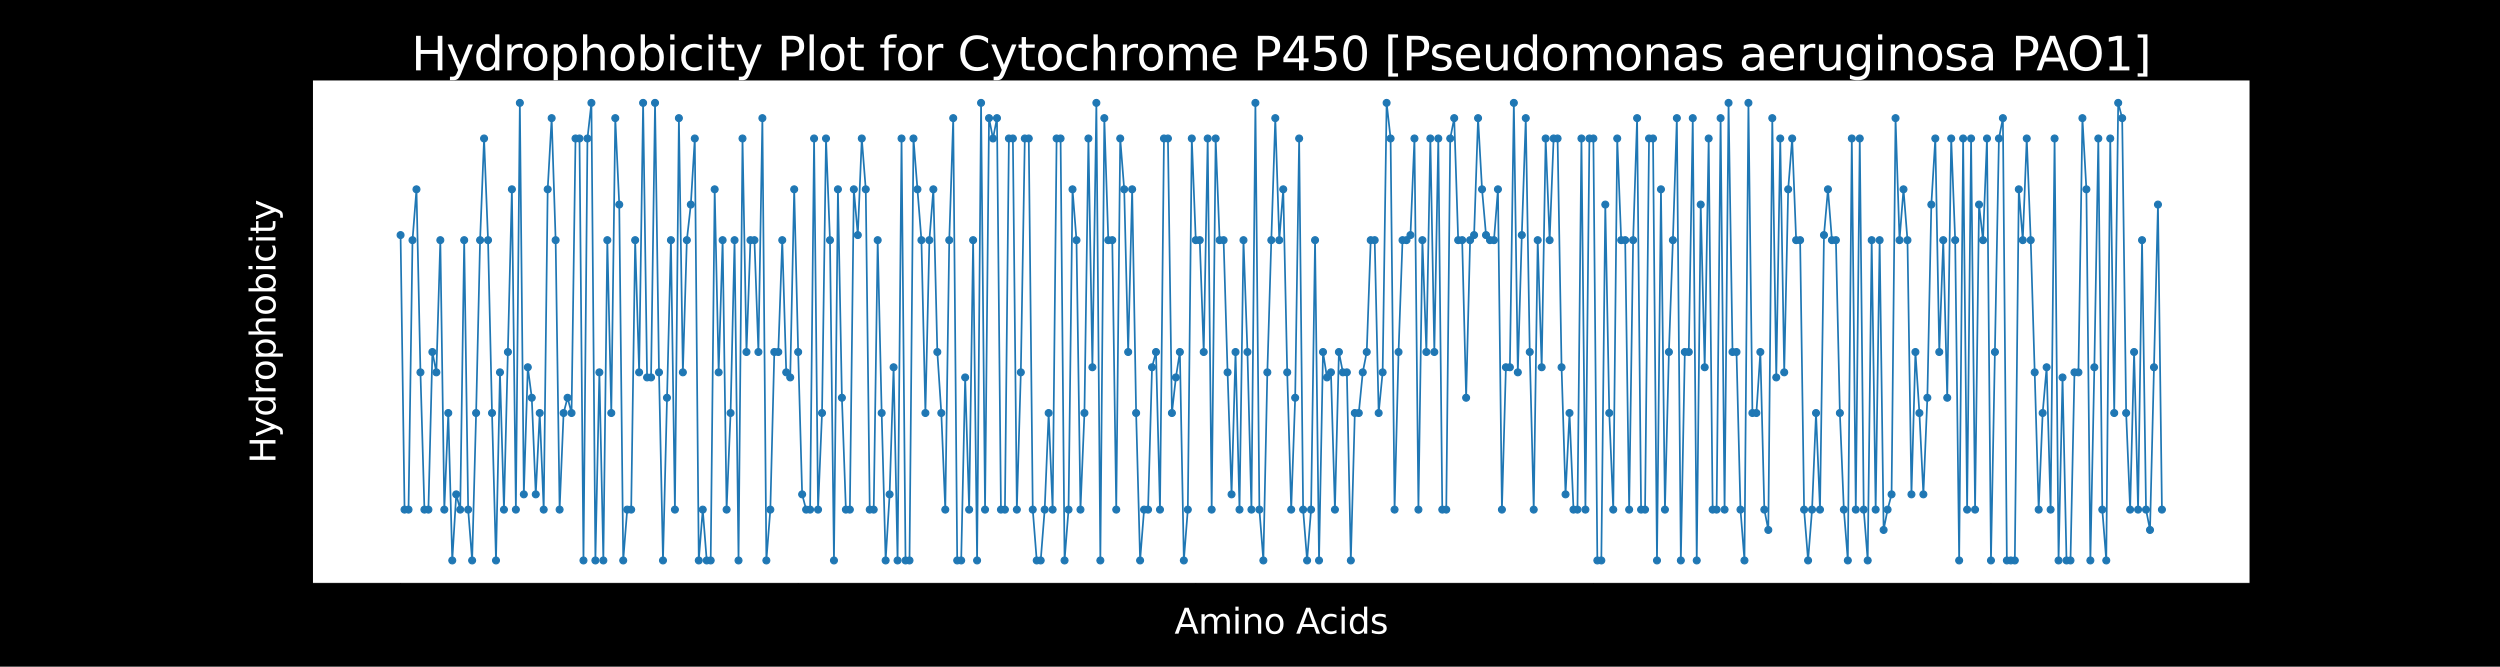 <?xml version="1.0" encoding="utf-8" standalone="no"?>
<!DOCTYPE svg PUBLIC "-//W3C//DTD SVG 1.1//EN"
  "http://www.w3.org/Graphics/SVG/1.1/DTD/svg11.dtd">
<svg xmlns:xlink="http://www.w3.org/1999/xlink" width="2160pt" height="576pt" viewBox="0 0 2160 576" xmlns="http://www.w3.org/2000/svg" version="1.1">
 <defs>
  <style type="text/css">*{stroke-linejoin: round; stroke-linecap: butt}</style>
 </defs>
 <g id="figure_1">
  <g id="patch_1">
   <path d="M 0 576 
L 2160 576 
L 2160 0 
L 0 0 
z
"/>
  </g>
  <g id="axes_1">
   <g id="patch_2">
    <path d="M 270 504 
L 1944 504 
L 1944 69.12 
L 270 69.12 
z
" style="fill: #ffffff"/>
   </g>
   <g id="PathCollection_1">
    <defs>
     <path id="m5d2fca0ce7" d="M 0 3 
C 0.796 3 1.559 2.684 2.121 2.121 
C 2.684 1.559 3 0.796 3 0 
C 3 -0.796 2.684 -1.559 2.121 -2.121 
C 1.559 -2.684 0.796 -3 0 -3 
C -0.796 -3 -1.559 -2.684 -2.121 -2.121 
C -2.684 -1.559 -3 -0.796 -3 0 
C -3 0.796 -2.684 1.559 -2.121 2.121 
C -1.559 2.684 -0.796 3 0 3 
z
" style="stroke: #1f77b4"/>
    </defs>
    <g clip-path="url(#p52efb4d9b0)">
     <use xlink:href="#m5d2fca0ce7" x="346.091" y="203.098" style="fill: #1f77b4; stroke: #1f77b4"/>
     <use xlink:href="#m5d2fca0ce7" x="349.526" y="440.305" style="fill: #1f77b4; stroke: #1f77b4"/>
     <use xlink:href="#m5d2fca0ce7" x="352.961" y="440.305" style="fill: #1f77b4; stroke: #1f77b4"/>
     <use xlink:href="#m5d2fca0ce7" x="356.397" y="207.491" style="fill: #1f77b4; stroke: #1f77b4"/>
     <use xlink:href="#m5d2fca0ce7" x="359.832" y="163.564" style="fill: #1f77b4; stroke: #1f77b4"/>
     <use xlink:href="#m5d2fca0ce7" x="363.267" y="321.702" style="fill: #1f77b4; stroke: #1f77b4"/>
     <use xlink:href="#m5d2fca0ce7" x="366.702" y="440.305" style="fill: #1f77b4; stroke: #1f77b4"/>
     <use xlink:href="#m5d2fca0ce7" x="370.138" y="440.305" style="fill: #1f77b4; stroke: #1f77b4"/>
     <use xlink:href="#m5d2fca0ce7" x="373.573" y="304.131" style="fill: #1f77b4; stroke: #1f77b4"/>
     <use xlink:href="#m5d2fca0ce7" x="377.008" y="321.702" style="fill: #1f77b4; stroke: #1f77b4"/>
     <use xlink:href="#m5d2fca0ce7" x="380.443" y="207.491" style="fill: #1f77b4; stroke: #1f77b4"/>
     <use xlink:href="#m5d2fca0ce7" x="383.879" y="440.305" style="fill: #1f77b4; stroke: #1f77b4"/>
     <use xlink:href="#m5d2fca0ce7" x="387.314" y="356.844" style="fill: #1f77b4; stroke: #1f77b4"/>
     <use xlink:href="#m5d2fca0ce7" x="390.749" y="484.233" style="fill: #1f77b4; stroke: #1f77b4"/>
     <use xlink:href="#m5d2fca0ce7" x="394.184" y="427.127" style="fill: #1f77b4; stroke: #1f77b4"/>
     <use xlink:href="#m5d2fca0ce7" x="397.62" y="440.305" style="fill: #1f77b4; stroke: #1f77b4"/>
     <use xlink:href="#m5d2fca0ce7" x="401.055" y="207.491" style="fill: #1f77b4; stroke: #1f77b4"/>
     <use xlink:href="#m5d2fca0ce7" x="404.49" y="440.305" style="fill: #1f77b4; stroke: #1f77b4"/>
     <use xlink:href="#m5d2fca0ce7" x="407.926" y="484.233" style="fill: #1f77b4; stroke: #1f77b4"/>
     <use xlink:href="#m5d2fca0ce7" x="411.361" y="356.844" style="fill: #1f77b4; stroke: #1f77b4"/>
     <use xlink:href="#m5d2fca0ce7" x="414.796" y="207.491" style="fill: #1f77b4; stroke: #1f77b4"/>
     <use xlink:href="#m5d2fca0ce7" x="418.231" y="119.636" style="fill: #1f77b4; stroke: #1f77b4"/>
     <use xlink:href="#m5d2fca0ce7" x="421.667" y="207.491" style="fill: #1f77b4; stroke: #1f77b4"/>
     <use xlink:href="#m5d2fca0ce7" x="425.102" y="356.844" style="fill: #1f77b4; stroke: #1f77b4"/>
     <use xlink:href="#m5d2fca0ce7" x="428.537" y="484.233" style="fill: #1f77b4; stroke: #1f77b4"/>
     <use xlink:href="#m5d2fca0ce7" x="431.972" y="321.702" style="fill: #1f77b4; stroke: #1f77b4"/>
     <use xlink:href="#m5d2fca0ce7" x="435.408" y="440.305" style="fill: #1f77b4; stroke: #1f77b4"/>
     <use xlink:href="#m5d2fca0ce7" x="438.843" y="304.131" style="fill: #1f77b4; stroke: #1f77b4"/>
     <use xlink:href="#m5d2fca0ce7" x="442.278" y="163.564" style="fill: #1f77b4; stroke: #1f77b4"/>
     <use xlink:href="#m5d2fca0ce7" x="445.713" y="440.305" style="fill: #1f77b4; stroke: #1f77b4"/>
     <use xlink:href="#m5d2fca0ce7" x="449.149" y="88.887" style="fill: #1f77b4; stroke: #1f77b4"/>
     <use xlink:href="#m5d2fca0ce7" x="452.584" y="427.127" style="fill: #1f77b4; stroke: #1f77b4"/>
     <use xlink:href="#m5d2fca0ce7" x="456.019" y="317.309" style="fill: #1f77b4; stroke: #1f77b4"/>
     <use xlink:href="#m5d2fca0ce7" x="459.454" y="343.665" style="fill: #1f77b4; stroke: #1f77b4"/>
     <use xlink:href="#m5d2fca0ce7" x="462.89" y="427.127" style="fill: #1f77b4; stroke: #1f77b4"/>
     <use xlink:href="#m5d2fca0ce7" x="466.325" y="356.844" style="fill: #1f77b4; stroke: #1f77b4"/>
     <use xlink:href="#m5d2fca0ce7" x="469.76" y="440.305" style="fill: #1f77b4; stroke: #1f77b4"/>
     <use xlink:href="#m5d2fca0ce7" x="473.195" y="163.564" style="fill: #1f77b4; stroke: #1f77b4"/>
     <use xlink:href="#m5d2fca0ce7" x="476.631" y="102.065" style="fill: #1f77b4; stroke: #1f77b4"/>
     <use xlink:href="#m5d2fca0ce7" x="480.066" y="207.491" style="fill: #1f77b4; stroke: #1f77b4"/>
     <use xlink:href="#m5d2fca0ce7" x="483.501" y="440.305" style="fill: #1f77b4; stroke: #1f77b4"/>
     <use xlink:href="#m5d2fca0ce7" x="486.936" y="356.844" style="fill: #1f77b4; stroke: #1f77b4"/>
     <use xlink:href="#m5d2fca0ce7" x="490.372" y="343.665" style="fill: #1f77b4; stroke: #1f77b4"/>
     <use xlink:href="#m5d2fca0ce7" x="493.807" y="356.844" style="fill: #1f77b4; stroke: #1f77b4"/>
     <use xlink:href="#m5d2fca0ce7" x="497.242" y="119.636" style="fill: #1f77b4; stroke: #1f77b4"/>
     <use xlink:href="#m5d2fca0ce7" x="500.677" y="119.636" style="fill: #1f77b4; stroke: #1f77b4"/>
     <use xlink:href="#m5d2fca0ce7" x="504.113" y="484.233" style="fill: #1f77b4; stroke: #1f77b4"/>
     <use xlink:href="#m5d2fca0ce7" x="507.548" y="119.636" style="fill: #1f77b4; stroke: #1f77b4"/>
     <use xlink:href="#m5d2fca0ce7" x="510.983" y="88.887" style="fill: #1f77b4; stroke: #1f77b4"/>
     <use xlink:href="#m5d2fca0ce7" x="514.418" y="484.233" style="fill: #1f77b4; stroke: #1f77b4"/>
     <use xlink:href="#m5d2fca0ce7" x="517.854" y="321.702" style="fill: #1f77b4; stroke: #1f77b4"/>
     <use xlink:href="#m5d2fca0ce7" x="521.289" y="484.233" style="fill: #1f77b4; stroke: #1f77b4"/>
     <use xlink:href="#m5d2fca0ce7" x="524.724" y="207.491" style="fill: #1f77b4; stroke: #1f77b4"/>
     <use xlink:href="#m5d2fca0ce7" x="528.159" y="356.844" style="fill: #1f77b4; stroke: #1f77b4"/>
     <use xlink:href="#m5d2fca0ce7" x="531.595" y="102.065" style="fill: #1f77b4; stroke: #1f77b4"/>
     <use xlink:href="#m5d2fca0ce7" x="535.03" y="176.742" style="fill: #1f77b4; stroke: #1f77b4"/>
     <use xlink:href="#m5d2fca0ce7" x="538.465" y="484.233" style="fill: #1f77b4; stroke: #1f77b4"/>
     <use xlink:href="#m5d2fca0ce7" x="541.9" y="440.305" style="fill: #1f77b4; stroke: #1f77b4"/>
     <use xlink:href="#m5d2fca0ce7" x="545.336" y="440.305" style="fill: #1f77b4; stroke: #1f77b4"/>
     <use xlink:href="#m5d2fca0ce7" x="548.771" y="207.491" style="fill: #1f77b4; stroke: #1f77b4"/>
     <use xlink:href="#m5d2fca0ce7" x="552.206" y="321.702" style="fill: #1f77b4; stroke: #1f77b4"/>
     <use xlink:href="#m5d2fca0ce7" x="555.641" y="88.887" style="fill: #1f77b4; stroke: #1f77b4"/>
     <use xlink:href="#m5d2fca0ce7" x="559.077" y="326.095" style="fill: #1f77b4; stroke: #1f77b4"/>
     <use xlink:href="#m5d2fca0ce7" x="562.512" y="326.095" style="fill: #1f77b4; stroke: #1f77b4"/>
     <use xlink:href="#m5d2fca0ce7" x="565.947" y="88.887" style="fill: #1f77b4; stroke: #1f77b4"/>
     <use xlink:href="#m5d2fca0ce7" x="569.383" y="321.702" style="fill: #1f77b4; stroke: #1f77b4"/>
     <use xlink:href="#m5d2fca0ce7" x="572.818" y="484.233" style="fill: #1f77b4; stroke: #1f77b4"/>
     <use xlink:href="#m5d2fca0ce7" x="576.253" y="343.665" style="fill: #1f77b4; stroke: #1f77b4"/>
     <use xlink:href="#m5d2fca0ce7" x="579.688" y="207.491" style="fill: #1f77b4; stroke: #1f77b4"/>
     <use xlink:href="#m5d2fca0ce7" x="583.124" y="440.305" style="fill: #1f77b4; stroke: #1f77b4"/>
     <use xlink:href="#m5d2fca0ce7" x="586.559" y="102.065" style="fill: #1f77b4; stroke: #1f77b4"/>
     <use xlink:href="#m5d2fca0ce7" x="589.994" y="321.702" style="fill: #1f77b4; stroke: #1f77b4"/>
     <use xlink:href="#m5d2fca0ce7" x="593.429" y="207.491" style="fill: #1f77b4; stroke: #1f77b4"/>
     <use xlink:href="#m5d2fca0ce7" x="596.865" y="176.742" style="fill: #1f77b4; stroke: #1f77b4"/>
     <use xlink:href="#m5d2fca0ce7" x="600.3" y="119.636" style="fill: #1f77b4; stroke: #1f77b4"/>
     <use xlink:href="#m5d2fca0ce7" x="603.735" y="484.233" style="fill: #1f77b4; stroke: #1f77b4"/>
     <use xlink:href="#m5d2fca0ce7" x="607.17" y="440.305" style="fill: #1f77b4; stroke: #1f77b4"/>
     <use xlink:href="#m5d2fca0ce7" x="610.606" y="484.233" style="fill: #1f77b4; stroke: #1f77b4"/>
     <use xlink:href="#m5d2fca0ce7" x="614.041" y="484.233" style="fill: #1f77b4; stroke: #1f77b4"/>
     <use xlink:href="#m5d2fca0ce7" x="617.476" y="163.564" style="fill: #1f77b4; stroke: #1f77b4"/>
     <use xlink:href="#m5d2fca0ce7" x="620.911" y="321.702" style="fill: #1f77b4; stroke: #1f77b4"/>
     <use xlink:href="#m5d2fca0ce7" x="624.347" y="207.491" style="fill: #1f77b4; stroke: #1f77b4"/>
     <use xlink:href="#m5d2fca0ce7" x="627.782" y="440.305" style="fill: #1f77b4; stroke: #1f77b4"/>
     <use xlink:href="#m5d2fca0ce7" x="631.217" y="356.844" style="fill: #1f77b4; stroke: #1f77b4"/>
     <use xlink:href="#m5d2fca0ce7" x="634.652" y="207.491" style="fill: #1f77b4; stroke: #1f77b4"/>
     <use xlink:href="#m5d2fca0ce7" x="638.088" y="484.233" style="fill: #1f77b4; stroke: #1f77b4"/>
     <use xlink:href="#m5d2fca0ce7" x="641.523" y="119.636" style="fill: #1f77b4; stroke: #1f77b4"/>
     <use xlink:href="#m5d2fca0ce7" x="644.958" y="304.131" style="fill: #1f77b4; stroke: #1f77b4"/>
     <use xlink:href="#m5d2fca0ce7" x="648.393" y="207.491" style="fill: #1f77b4; stroke: #1f77b4"/>
     <use xlink:href="#m5d2fca0ce7" x="651.829" y="207.491" style="fill: #1f77b4; stroke: #1f77b4"/>
     <use xlink:href="#m5d2fca0ce7" x="655.264" y="304.131" style="fill: #1f77b4; stroke: #1f77b4"/>
     <use xlink:href="#m5d2fca0ce7" x="658.699" y="102.065" style="fill: #1f77b4; stroke: #1f77b4"/>
     <use xlink:href="#m5d2fca0ce7" x="662.134" y="484.233" style="fill: #1f77b4; stroke: #1f77b4"/>
     <use xlink:href="#m5d2fca0ce7" x="665.57" y="440.305" style="fill: #1f77b4; stroke: #1f77b4"/>
     <use xlink:href="#m5d2fca0ce7" x="669.005" y="304.131" style="fill: #1f77b4; stroke: #1f77b4"/>
     <use xlink:href="#m5d2fca0ce7" x="672.44" y="304.131" style="fill: #1f77b4; stroke: #1f77b4"/>
     <use xlink:href="#m5d2fca0ce7" x="675.875" y="207.491" style="fill: #1f77b4; stroke: #1f77b4"/>
     <use xlink:href="#m5d2fca0ce7" x="679.311" y="321.702" style="fill: #1f77b4; stroke: #1f77b4"/>
     <use xlink:href="#m5d2fca0ce7" x="682.746" y="326.095" style="fill: #1f77b4; stroke: #1f77b4"/>
     <use xlink:href="#m5d2fca0ce7" x="686.181" y="163.564" style="fill: #1f77b4; stroke: #1f77b4"/>
     <use xlink:href="#m5d2fca0ce7" x="689.616" y="304.131" style="fill: #1f77b4; stroke: #1f77b4"/>
     <use xlink:href="#m5d2fca0ce7" x="693.052" y="427.127" style="fill: #1f77b4; stroke: #1f77b4"/>
     <use xlink:href="#m5d2fca0ce7" x="696.487" y="440.305" style="fill: #1f77b4; stroke: #1f77b4"/>
     <use xlink:href="#m5d2fca0ce7" x="699.922" y="440.305" style="fill: #1f77b4; stroke: #1f77b4"/>
     <use xlink:href="#m5d2fca0ce7" x="703.357" y="119.636" style="fill: #1f77b4; stroke: #1f77b4"/>
     <use xlink:href="#m5d2fca0ce7" x="706.793" y="440.305" style="fill: #1f77b4; stroke: #1f77b4"/>
     <use xlink:href="#m5d2fca0ce7" x="710.228" y="356.844" style="fill: #1f77b4; stroke: #1f77b4"/>
     <use xlink:href="#m5d2fca0ce7" x="713.663" y="119.636" style="fill: #1f77b4; stroke: #1f77b4"/>
     <use xlink:href="#m5d2fca0ce7" x="717.099" y="207.491" style="fill: #1f77b4; stroke: #1f77b4"/>
     <use xlink:href="#m5d2fca0ce7" x="720.534" y="484.233" style="fill: #1f77b4; stroke: #1f77b4"/>
     <use xlink:href="#m5d2fca0ce7" x="723.969" y="163.564" style="fill: #1f77b4; stroke: #1f77b4"/>
     <use xlink:href="#m5d2fca0ce7" x="727.404" y="343.665" style="fill: #1f77b4; stroke: #1f77b4"/>
     <use xlink:href="#m5d2fca0ce7" x="730.84" y="440.305" style="fill: #1f77b4; stroke: #1f77b4"/>
     <use xlink:href="#m5d2fca0ce7" x="734.275" y="440.305" style="fill: #1f77b4; stroke: #1f77b4"/>
     <use xlink:href="#m5d2fca0ce7" x="737.71" y="163.564" style="fill: #1f77b4; stroke: #1f77b4"/>
     <use xlink:href="#m5d2fca0ce7" x="741.145" y="203.098" style="fill: #1f77b4; stroke: #1f77b4"/>
     <use xlink:href="#m5d2fca0ce7" x="744.581" y="119.636" style="fill: #1f77b4; stroke: #1f77b4"/>
     <use xlink:href="#m5d2fca0ce7" x="748.016" y="163.564" style="fill: #1f77b4; stroke: #1f77b4"/>
     <use xlink:href="#m5d2fca0ce7" x="751.451" y="440.305" style="fill: #1f77b4; stroke: #1f77b4"/>
     <use xlink:href="#m5d2fca0ce7" x="754.886" y="440.305" style="fill: #1f77b4; stroke: #1f77b4"/>
     <use xlink:href="#m5d2fca0ce7" x="758.322" y="207.491" style="fill: #1f77b4; stroke: #1f77b4"/>
     <use xlink:href="#m5d2fca0ce7" x="761.757" y="356.844" style="fill: #1f77b4; stroke: #1f77b4"/>
     <use xlink:href="#m5d2fca0ce7" x="765.192" y="484.233" style="fill: #1f77b4; stroke: #1f77b4"/>
     <use xlink:href="#m5d2fca0ce7" x="768.627" y="427.127" style="fill: #1f77b4; stroke: #1f77b4"/>
     <use xlink:href="#m5d2fca0ce7" x="772.063" y="317.309" style="fill: #1f77b4; stroke: #1f77b4"/>
     <use xlink:href="#m5d2fca0ce7" x="775.498" y="484.233" style="fill: #1f77b4; stroke: #1f77b4"/>
     <use xlink:href="#m5d2fca0ce7" x="778.933" y="119.636" style="fill: #1f77b4; stroke: #1f77b4"/>
     <use xlink:href="#m5d2fca0ce7" x="782.368" y="484.233" style="fill: #1f77b4; stroke: #1f77b4"/>
     <use xlink:href="#m5d2fca0ce7" x="785.804" y="484.233" style="fill: #1f77b4; stroke: #1f77b4"/>
     <use xlink:href="#m5d2fca0ce7" x="789.239" y="119.636" style="fill: #1f77b4; stroke: #1f77b4"/>
     <use xlink:href="#m5d2fca0ce7" x="792.674" y="163.564" style="fill: #1f77b4; stroke: #1f77b4"/>
     <use xlink:href="#m5d2fca0ce7" x="796.109" y="207.491" style="fill: #1f77b4; stroke: #1f77b4"/>
     <use xlink:href="#m5d2fca0ce7" x="799.545" y="356.844" style="fill: #1f77b4; stroke: #1f77b4"/>
     <use xlink:href="#m5d2fca0ce7" x="802.98" y="207.491" style="fill: #1f77b4; stroke: #1f77b4"/>
     <use xlink:href="#m5d2fca0ce7" x="806.415" y="163.564" style="fill: #1f77b4; stroke: #1f77b4"/>
     <use xlink:href="#m5d2fca0ce7" x="809.85" y="304.131" style="fill: #1f77b4; stroke: #1f77b4"/>
     <use xlink:href="#m5d2fca0ce7" x="813.286" y="356.844" style="fill: #1f77b4; stroke: #1f77b4"/>
     <use xlink:href="#m5d2fca0ce7" x="816.721" y="440.305" style="fill: #1f77b4; stroke: #1f77b4"/>
     <use xlink:href="#m5d2fca0ce7" x="820.156" y="207.491" style="fill: #1f77b4; stroke: #1f77b4"/>
     <use xlink:href="#m5d2fca0ce7" x="823.591" y="102.065" style="fill: #1f77b4; stroke: #1f77b4"/>
     <use xlink:href="#m5d2fca0ce7" x="827.027" y="484.233" style="fill: #1f77b4; stroke: #1f77b4"/>
     <use xlink:href="#m5d2fca0ce7" x="830.462" y="484.233" style="fill: #1f77b4; stroke: #1f77b4"/>
     <use xlink:href="#m5d2fca0ce7" x="833.897" y="326.095" style="fill: #1f77b4; stroke: #1f77b4"/>
     <use xlink:href="#m5d2fca0ce7" x="837.332" y="440.305" style="fill: #1f77b4; stroke: #1f77b4"/>
     <use xlink:href="#m5d2fca0ce7" x="840.768" y="207.491" style="fill: #1f77b4; stroke: #1f77b4"/>
     <use xlink:href="#m5d2fca0ce7" x="844.203" y="484.233" style="fill: #1f77b4; stroke: #1f77b4"/>
     <use xlink:href="#m5d2fca0ce7" x="847.638" y="88.887" style="fill: #1f77b4; stroke: #1f77b4"/>
     <use xlink:href="#m5d2fca0ce7" x="851.073" y="440.305" style="fill: #1f77b4; stroke: #1f77b4"/>
     <use xlink:href="#m5d2fca0ce7" x="854.509" y="102.065" style="fill: #1f77b4; stroke: #1f77b4"/>
     <use xlink:href="#m5d2fca0ce7" x="857.944" y="119.636" style="fill: #1f77b4; stroke: #1f77b4"/>
     <use xlink:href="#m5d2fca0ce7" x="861.379" y="102.065" style="fill: #1f77b4; stroke: #1f77b4"/>
     <use xlink:href="#m5d2fca0ce7" x="864.814" y="440.305" style="fill: #1f77b4; stroke: #1f77b4"/>
     <use xlink:href="#m5d2fca0ce7" x="868.25" y="440.305" style="fill: #1f77b4; stroke: #1f77b4"/>
     <use xlink:href="#m5d2fca0ce7" x="871.685" y="119.636" style="fill: #1f77b4; stroke: #1f77b4"/>
     <use xlink:href="#m5d2fca0ce7" x="875.12" y="119.636" style="fill: #1f77b4; stroke: #1f77b4"/>
     <use xlink:href="#m5d2fca0ce7" x="878.556" y="440.305" style="fill: #1f77b4; stroke: #1f77b4"/>
     <use xlink:href="#m5d2fca0ce7" x="881.991" y="321.702" style="fill: #1f77b4; stroke: #1f77b4"/>
     <use xlink:href="#m5d2fca0ce7" x="885.426" y="119.636" style="fill: #1f77b4; stroke: #1f77b4"/>
     <use xlink:href="#m5d2fca0ce7" x="888.861" y="119.636" style="fill: #1f77b4; stroke: #1f77b4"/>
     <use xlink:href="#m5d2fca0ce7" x="892.297" y="440.305" style="fill: #1f77b4; stroke: #1f77b4"/>
     <use xlink:href="#m5d2fca0ce7" x="895.732" y="484.233" style="fill: #1f77b4; stroke: #1f77b4"/>
     <use xlink:href="#m5d2fca0ce7" x="899.167" y="484.233" style="fill: #1f77b4; stroke: #1f77b4"/>
     <use xlink:href="#m5d2fca0ce7" x="902.602" y="440.305" style="fill: #1f77b4; stroke: #1f77b4"/>
     <use xlink:href="#m5d2fca0ce7" x="906.038" y="356.844" style="fill: #1f77b4; stroke: #1f77b4"/>
     <use xlink:href="#m5d2fca0ce7" x="909.473" y="440.305" style="fill: #1f77b4; stroke: #1f77b4"/>
     <use xlink:href="#m5d2fca0ce7" x="912.908" y="119.636" style="fill: #1f77b4; stroke: #1f77b4"/>
     <use xlink:href="#m5d2fca0ce7" x="916.343" y="119.636" style="fill: #1f77b4; stroke: #1f77b4"/>
     <use xlink:href="#m5d2fca0ce7" x="919.779" y="484.233" style="fill: #1f77b4; stroke: #1f77b4"/>
     <use xlink:href="#m5d2fca0ce7" x="923.214" y="440.305" style="fill: #1f77b4; stroke: #1f77b4"/>
     <use xlink:href="#m5d2fca0ce7" x="926.649" y="163.564" style="fill: #1f77b4; stroke: #1f77b4"/>
     <use xlink:href="#m5d2fca0ce7" x="930.084" y="207.491" style="fill: #1f77b4; stroke: #1f77b4"/>
     <use xlink:href="#m5d2fca0ce7" x="933.52" y="440.305" style="fill: #1f77b4; stroke: #1f77b4"/>
     <use xlink:href="#m5d2fca0ce7" x="936.955" y="356.844" style="fill: #1f77b4; stroke: #1f77b4"/>
     <use xlink:href="#m5d2fca0ce7" x="940.39" y="119.636" style="fill: #1f77b4; stroke: #1f77b4"/>
     <use xlink:href="#m5d2fca0ce7" x="943.825" y="317.309" style="fill: #1f77b4; stroke: #1f77b4"/>
     <use xlink:href="#m5d2fca0ce7" x="947.261" y="88.887" style="fill: #1f77b4; stroke: #1f77b4"/>
     <use xlink:href="#m5d2fca0ce7" x="950.696" y="484.233" style="fill: #1f77b4; stroke: #1f77b4"/>
     <use xlink:href="#m5d2fca0ce7" x="954.131" y="102.065" style="fill: #1f77b4; stroke: #1f77b4"/>
     <use xlink:href="#m5d2fca0ce7" x="957.566" y="207.491" style="fill: #1f77b4; stroke: #1f77b4"/>
     <use xlink:href="#m5d2fca0ce7" x="961.002" y="207.491" style="fill: #1f77b4; stroke: #1f77b4"/>
     <use xlink:href="#m5d2fca0ce7" x="964.437" y="440.305" style="fill: #1f77b4; stroke: #1f77b4"/>
     <use xlink:href="#m5d2fca0ce7" x="967.872" y="119.636" style="fill: #1f77b4; stroke: #1f77b4"/>
     <use xlink:href="#m5d2fca0ce7" x="971.307" y="163.564" style="fill: #1f77b4; stroke: #1f77b4"/>
     <use xlink:href="#m5d2fca0ce7" x="974.743" y="304.131" style="fill: #1f77b4; stroke: #1f77b4"/>
     <use xlink:href="#m5d2fca0ce7" x="978.178" y="163.564" style="fill: #1f77b4; stroke: #1f77b4"/>
     <use xlink:href="#m5d2fca0ce7" x="981.613" y="356.844" style="fill: #1f77b4; stroke: #1f77b4"/>
     <use xlink:href="#m5d2fca0ce7" x="985.048" y="484.233" style="fill: #1f77b4; stroke: #1f77b4"/>
     <use xlink:href="#m5d2fca0ce7" x="988.484" y="440.305" style="fill: #1f77b4; stroke: #1f77b4"/>
     <use xlink:href="#m5d2fca0ce7" x="991.919" y="440.305" style="fill: #1f77b4; stroke: #1f77b4"/>
     <use xlink:href="#m5d2fca0ce7" x="995.354" y="317.309" style="fill: #1f77b4; stroke: #1f77b4"/>
     <use xlink:href="#m5d2fca0ce7" x="998.789" y="304.131" style="fill: #1f77b4; stroke: #1f77b4"/>
     <use xlink:href="#m5d2fca0ce7" x="1002.225" y="440.305" style="fill: #1f77b4; stroke: #1f77b4"/>
     <use xlink:href="#m5d2fca0ce7" x="1005.66" y="119.636" style="fill: #1f77b4; stroke: #1f77b4"/>
     <use xlink:href="#m5d2fca0ce7" x="1009.095" y="119.636" style="fill: #1f77b4; stroke: #1f77b4"/>
     <use xlink:href="#m5d2fca0ce7" x="1012.53" y="356.844" style="fill: #1f77b4; stroke: #1f77b4"/>
     <use xlink:href="#m5d2fca0ce7" x="1015.966" y="326.095" style="fill: #1f77b4; stroke: #1f77b4"/>
     <use xlink:href="#m5d2fca0ce7" x="1019.401" y="304.131" style="fill: #1f77b4; stroke: #1f77b4"/>
     <use xlink:href="#m5d2fca0ce7" x="1022.836" y="484.233" style="fill: #1f77b4; stroke: #1f77b4"/>
     <use xlink:href="#m5d2fca0ce7" x="1026.271" y="440.305" style="fill: #1f77b4; stroke: #1f77b4"/>
     <use xlink:href="#m5d2fca0ce7" x="1029.707" y="119.636" style="fill: #1f77b4; stroke: #1f77b4"/>
     <use xlink:href="#m5d2fca0ce7" x="1033.142" y="207.491" style="fill: #1f77b4; stroke: #1f77b4"/>
     <use xlink:href="#m5d2fca0ce7" x="1036.577" y="207.491" style="fill: #1f77b4; stroke: #1f77b4"/>
     <use xlink:href="#m5d2fca0ce7" x="1040.013" y="304.131" style="fill: #1f77b4; stroke: #1f77b4"/>
     <use xlink:href="#m5d2fca0ce7" x="1043.448" y="119.636" style="fill: #1f77b4; stroke: #1f77b4"/>
     <use xlink:href="#m5d2fca0ce7" x="1046.883" y="440.305" style="fill: #1f77b4; stroke: #1f77b4"/>
     <use xlink:href="#m5d2fca0ce7" x="1050.318" y="119.636" style="fill: #1f77b4; stroke: #1f77b4"/>
     <use xlink:href="#m5d2fca0ce7" x="1053.754" y="207.491" style="fill: #1f77b4; stroke: #1f77b4"/>
     <use xlink:href="#m5d2fca0ce7" x="1057.189" y="207.491" style="fill: #1f77b4; stroke: #1f77b4"/>
     <use xlink:href="#m5d2fca0ce7" x="1060.624" y="321.702" style="fill: #1f77b4; stroke: #1f77b4"/>
     <use xlink:href="#m5d2fca0ce7" x="1064.059" y="427.127" style="fill: #1f77b4; stroke: #1f77b4"/>
     <use xlink:href="#m5d2fca0ce7" x="1067.495" y="304.131" style="fill: #1f77b4; stroke: #1f77b4"/>
     <use xlink:href="#m5d2fca0ce7" x="1070.93" y="440.305" style="fill: #1f77b4; stroke: #1f77b4"/>
     <use xlink:href="#m5d2fca0ce7" x="1074.365" y="207.491" style="fill: #1f77b4; stroke: #1f77b4"/>
     <use xlink:href="#m5d2fca0ce7" x="1077.8" y="304.131" style="fill: #1f77b4; stroke: #1f77b4"/>
     <use xlink:href="#m5d2fca0ce7" x="1081.236" y="440.305" style="fill: #1f77b4; stroke: #1f77b4"/>
     <use xlink:href="#m5d2fca0ce7" x="1084.671" y="88.887" style="fill: #1f77b4; stroke: #1f77b4"/>
     <use xlink:href="#m5d2fca0ce7" x="1088.106" y="440.305" style="fill: #1f77b4; stroke: #1f77b4"/>
     <use xlink:href="#m5d2fca0ce7" x="1091.541" y="484.233" style="fill: #1f77b4; stroke: #1f77b4"/>
     <use xlink:href="#m5d2fca0ce7" x="1094.977" y="321.702" style="fill: #1f77b4; stroke: #1f77b4"/>
     <use xlink:href="#m5d2fca0ce7" x="1098.412" y="207.491" style="fill: #1f77b4; stroke: #1f77b4"/>
     <use xlink:href="#m5d2fca0ce7" x="1101.847" y="102.065" style="fill: #1f77b4; stroke: #1f77b4"/>
     <use xlink:href="#m5d2fca0ce7" x="1105.282" y="207.491" style="fill: #1f77b4; stroke: #1f77b4"/>
     <use xlink:href="#m5d2fca0ce7" x="1108.718" y="163.564" style="fill: #1f77b4; stroke: #1f77b4"/>
     <use xlink:href="#m5d2fca0ce7" x="1112.153" y="321.702" style="fill: #1f77b4; stroke: #1f77b4"/>
     <use xlink:href="#m5d2fca0ce7" x="1115.588" y="440.305" style="fill: #1f77b4; stroke: #1f77b4"/>
     <use xlink:href="#m5d2fca0ce7" x="1119.023" y="343.665" style="fill: #1f77b4; stroke: #1f77b4"/>
     <use xlink:href="#m5d2fca0ce7" x="1122.459" y="119.636" style="fill: #1f77b4; stroke: #1f77b4"/>
     <use xlink:href="#m5d2fca0ce7" x="1125.894" y="440.305" style="fill: #1f77b4; stroke: #1f77b4"/>
     <use xlink:href="#m5d2fca0ce7" x="1129.329" y="484.233" style="fill: #1f77b4; stroke: #1f77b4"/>
     <use xlink:href="#m5d2fca0ce7" x="1132.764" y="440.305" style="fill: #1f77b4; stroke: #1f77b4"/>
     <use xlink:href="#m5d2fca0ce7" x="1136.2" y="207.491" style="fill: #1f77b4; stroke: #1f77b4"/>
     <use xlink:href="#m5d2fca0ce7" x="1139.635" y="484.233" style="fill: #1f77b4; stroke: #1f77b4"/>
     <use xlink:href="#m5d2fca0ce7" x="1143.07" y="304.131" style="fill: #1f77b4; stroke: #1f77b4"/>
     <use xlink:href="#m5d2fca0ce7" x="1146.505" y="326.095" style="fill: #1f77b4; stroke: #1f77b4"/>
     <use xlink:href="#m5d2fca0ce7" x="1149.941" y="321.702" style="fill: #1f77b4; stroke: #1f77b4"/>
     <use xlink:href="#m5d2fca0ce7" x="1153.376" y="440.305" style="fill: #1f77b4; stroke: #1f77b4"/>
     <use xlink:href="#m5d2fca0ce7" x="1156.811" y="304.131" style="fill: #1f77b4; stroke: #1f77b4"/>
     <use xlink:href="#m5d2fca0ce7" x="1160.246" y="321.702" style="fill: #1f77b4; stroke: #1f77b4"/>
     <use xlink:href="#m5d2fca0ce7" x="1163.682" y="321.702" style="fill: #1f77b4; stroke: #1f77b4"/>
     <use xlink:href="#m5d2fca0ce7" x="1167.117" y="484.233" style="fill: #1f77b4; stroke: #1f77b4"/>
     <use xlink:href="#m5d2fca0ce7" x="1170.552" y="356.844" style="fill: #1f77b4; stroke: #1f77b4"/>
     <use xlink:href="#m5d2fca0ce7" x="1173.987" y="356.844" style="fill: #1f77b4; stroke: #1f77b4"/>
     <use xlink:href="#m5d2fca0ce7" x="1177.423" y="321.702" style="fill: #1f77b4; stroke: #1f77b4"/>
     <use xlink:href="#m5d2fca0ce7" x="1180.858" y="304.131" style="fill: #1f77b4; stroke: #1f77b4"/>
     <use xlink:href="#m5d2fca0ce7" x="1184.293" y="207.491" style="fill: #1f77b4; stroke: #1f77b4"/>
     <use xlink:href="#m5d2fca0ce7" x="1187.729" y="207.491" style="fill: #1f77b4; stroke: #1f77b4"/>
     <use xlink:href="#m5d2fca0ce7" x="1191.164" y="356.844" style="fill: #1f77b4; stroke: #1f77b4"/>
     <use xlink:href="#m5d2fca0ce7" x="1194.599" y="321.702" style="fill: #1f77b4; stroke: #1f77b4"/>
     <use xlink:href="#m5d2fca0ce7" x="1198.034" y="88.887" style="fill: #1f77b4; stroke: #1f77b4"/>
     <use xlink:href="#m5d2fca0ce7" x="1201.47" y="119.636" style="fill: #1f77b4; stroke: #1f77b4"/>
     <use xlink:href="#m5d2fca0ce7" x="1204.905" y="440.305" style="fill: #1f77b4; stroke: #1f77b4"/>
     <use xlink:href="#m5d2fca0ce7" x="1208.34" y="304.131" style="fill: #1f77b4; stroke: #1f77b4"/>
     <use xlink:href="#m5d2fca0ce7" x="1211.775" y="207.491" style="fill: #1f77b4; stroke: #1f77b4"/>
     <use xlink:href="#m5d2fca0ce7" x="1215.211" y="207.491" style="fill: #1f77b4; stroke: #1f77b4"/>
     <use xlink:href="#m5d2fca0ce7" x="1218.646" y="203.098" style="fill: #1f77b4; stroke: #1f77b4"/>
     <use xlink:href="#m5d2fca0ce7" x="1222.081" y="119.636" style="fill: #1f77b4; stroke: #1f77b4"/>
     <use xlink:href="#m5d2fca0ce7" x="1225.516" y="440.305" style="fill: #1f77b4; stroke: #1f77b4"/>
     <use xlink:href="#m5d2fca0ce7" x="1228.952" y="207.491" style="fill: #1f77b4; stroke: #1f77b4"/>
     <use xlink:href="#m5d2fca0ce7" x="1232.387" y="304.131" style="fill: #1f77b4; stroke: #1f77b4"/>
     <use xlink:href="#m5d2fca0ce7" x="1235.822" y="119.636" style="fill: #1f77b4; stroke: #1f77b4"/>
     <use xlink:href="#m5d2fca0ce7" x="1239.257" y="304.131" style="fill: #1f77b4; stroke: #1f77b4"/>
     <use xlink:href="#m5d2fca0ce7" x="1242.693" y="119.636" style="fill: #1f77b4; stroke: #1f77b4"/>
     <use xlink:href="#m5d2fca0ce7" x="1246.128" y="440.305" style="fill: #1f77b4; stroke: #1f77b4"/>
     <use xlink:href="#m5d2fca0ce7" x="1249.563" y="440.305" style="fill: #1f77b4; stroke: #1f77b4"/>
     <use xlink:href="#m5d2fca0ce7" x="1252.998" y="119.636" style="fill: #1f77b4; stroke: #1f77b4"/>
     <use xlink:href="#m5d2fca0ce7" x="1256.434" y="102.065" style="fill: #1f77b4; stroke: #1f77b4"/>
     <use xlink:href="#m5d2fca0ce7" x="1259.869" y="207.491" style="fill: #1f77b4; stroke: #1f77b4"/>
     <use xlink:href="#m5d2fca0ce7" x="1263.304" y="207.491" style="fill: #1f77b4; stroke: #1f77b4"/>
     <use xlink:href="#m5d2fca0ce7" x="1266.739" y="343.665" style="fill: #1f77b4; stroke: #1f77b4"/>
     <use xlink:href="#m5d2fca0ce7" x="1270.175" y="207.491" style="fill: #1f77b4; stroke: #1f77b4"/>
     <use xlink:href="#m5d2fca0ce7" x="1273.61" y="203.098" style="fill: #1f77b4; stroke: #1f77b4"/>
     <use xlink:href="#m5d2fca0ce7" x="1277.045" y="102.065" style="fill: #1f77b4; stroke: #1f77b4"/>
     <use xlink:href="#m5d2fca0ce7" x="1280.48" y="163.564" style="fill: #1f77b4; stroke: #1f77b4"/>
     <use xlink:href="#m5d2fca0ce7" x="1283.916" y="203.098" style="fill: #1f77b4; stroke: #1f77b4"/>
     <use xlink:href="#m5d2fca0ce7" x="1287.351" y="207.491" style="fill: #1f77b4; stroke: #1f77b4"/>
     <use xlink:href="#m5d2fca0ce7" x="1290.786" y="207.491" style="fill: #1f77b4; stroke: #1f77b4"/>
     <use xlink:href="#m5d2fca0ce7" x="1294.221" y="163.564" style="fill: #1f77b4; stroke: #1f77b4"/>
     <use xlink:href="#m5d2fca0ce7" x="1297.657" y="440.305" style="fill: #1f77b4; stroke: #1f77b4"/>
     <use xlink:href="#m5d2fca0ce7" x="1301.092" y="317.309" style="fill: #1f77b4; stroke: #1f77b4"/>
     <use xlink:href="#m5d2fca0ce7" x="1304.527" y="317.309" style="fill: #1f77b4; stroke: #1f77b4"/>
     <use xlink:href="#m5d2fca0ce7" x="1307.962" y="88.887" style="fill: #1f77b4; stroke: #1f77b4"/>
     <use xlink:href="#m5d2fca0ce7" x="1311.398" y="321.702" style="fill: #1f77b4; stroke: #1f77b4"/>
     <use xlink:href="#m5d2fca0ce7" x="1314.833" y="203.098" style="fill: #1f77b4; stroke: #1f77b4"/>
     <use xlink:href="#m5d2fca0ce7" x="1318.268" y="102.065" style="fill: #1f77b4; stroke: #1f77b4"/>
     <use xlink:href="#m5d2fca0ce7" x="1321.703" y="304.131" style="fill: #1f77b4; stroke: #1f77b4"/>
     <use xlink:href="#m5d2fca0ce7" x="1325.139" y="440.305" style="fill: #1f77b4; stroke: #1f77b4"/>
     <use xlink:href="#m5d2fca0ce7" x="1328.574" y="207.491" style="fill: #1f77b4; stroke: #1f77b4"/>
     <use xlink:href="#m5d2fca0ce7" x="1332.009" y="317.309" style="fill: #1f77b4; stroke: #1f77b4"/>
     <use xlink:href="#m5d2fca0ce7" x="1335.444" y="119.636" style="fill: #1f77b4; stroke: #1f77b4"/>
     <use xlink:href="#m5d2fca0ce7" x="1338.88" y="207.491" style="fill: #1f77b4; stroke: #1f77b4"/>
     <use xlink:href="#m5d2fca0ce7" x="1342.315" y="119.636" style="fill: #1f77b4; stroke: #1f77b4"/>
     <use xlink:href="#m5d2fca0ce7" x="1345.75" y="119.636" style="fill: #1f77b4; stroke: #1f77b4"/>
     <use xlink:href="#m5d2fca0ce7" x="1349.186" y="317.309" style="fill: #1f77b4; stroke: #1f77b4"/>
     <use xlink:href="#m5d2fca0ce7" x="1352.621" y="427.127" style="fill: #1f77b4; stroke: #1f77b4"/>
     <use xlink:href="#m5d2fca0ce7" x="1356.056" y="356.844" style="fill: #1f77b4; stroke: #1f77b4"/>
     <use xlink:href="#m5d2fca0ce7" x="1359.491" y="440.305" style="fill: #1f77b4; stroke: #1f77b4"/>
     <use xlink:href="#m5d2fca0ce7" x="1362.927" y="440.305" style="fill: #1f77b4; stroke: #1f77b4"/>
     <use xlink:href="#m5d2fca0ce7" x="1366.362" y="119.636" style="fill: #1f77b4; stroke: #1f77b4"/>
     <use xlink:href="#m5d2fca0ce7" x="1369.797" y="440.305" style="fill: #1f77b4; stroke: #1f77b4"/>
     <use xlink:href="#m5d2fca0ce7" x="1373.232" y="119.636" style="fill: #1f77b4; stroke: #1f77b4"/>
     <use xlink:href="#m5d2fca0ce7" x="1376.668" y="119.636" style="fill: #1f77b4; stroke: #1f77b4"/>
     <use xlink:href="#m5d2fca0ce7" x="1380.103" y="484.233" style="fill: #1f77b4; stroke: #1f77b4"/>
     <use xlink:href="#m5d2fca0ce7" x="1383.538" y="484.233" style="fill: #1f77b4; stroke: #1f77b4"/>
     <use xlink:href="#m5d2fca0ce7" x="1386.973" y="176.742" style="fill: #1f77b4; stroke: #1f77b4"/>
     <use xlink:href="#m5d2fca0ce7" x="1390.409" y="356.844" style="fill: #1f77b4; stroke: #1f77b4"/>
     <use xlink:href="#m5d2fca0ce7" x="1393.844" y="440.305" style="fill: #1f77b4; stroke: #1f77b4"/>
     <use xlink:href="#m5d2fca0ce7" x="1397.279" y="119.636" style="fill: #1f77b4; stroke: #1f77b4"/>
     <use xlink:href="#m5d2fca0ce7" x="1400.714" y="207.491" style="fill: #1f77b4; stroke: #1f77b4"/>
     <use xlink:href="#m5d2fca0ce7" x="1404.15" y="207.491" style="fill: #1f77b4; stroke: #1f77b4"/>
     <use xlink:href="#m5d2fca0ce7" x="1407.585" y="440.305" style="fill: #1f77b4; stroke: #1f77b4"/>
     <use xlink:href="#m5d2fca0ce7" x="1411.02" y="207.491" style="fill: #1f77b4; stroke: #1f77b4"/>
     <use xlink:href="#m5d2fca0ce7" x="1414.455" y="102.065" style="fill: #1f77b4; stroke: #1f77b4"/>
     <use xlink:href="#m5d2fca0ce7" x="1417.891" y="440.305" style="fill: #1f77b4; stroke: #1f77b4"/>
     <use xlink:href="#m5d2fca0ce7" x="1421.326" y="440.305" style="fill: #1f77b4; stroke: #1f77b4"/>
     <use xlink:href="#m5d2fca0ce7" x="1424.761" y="119.636" style="fill: #1f77b4; stroke: #1f77b4"/>
     <use xlink:href="#m5d2fca0ce7" x="1428.196" y="119.636" style="fill: #1f77b4; stroke: #1f77b4"/>
     <use xlink:href="#m5d2fca0ce7" x="1431.632" y="484.233" style="fill: #1f77b4; stroke: #1f77b4"/>
     <use xlink:href="#m5d2fca0ce7" x="1435.067" y="163.564" style="fill: #1f77b4; stroke: #1f77b4"/>
     <use xlink:href="#m5d2fca0ce7" x="1438.502" y="440.305" style="fill: #1f77b4; stroke: #1f77b4"/>
     <use xlink:href="#m5d2fca0ce7" x="1441.937" y="304.131" style="fill: #1f77b4; stroke: #1f77b4"/>
     <use xlink:href="#m5d2fca0ce7" x="1445.373" y="207.491" style="fill: #1f77b4; stroke: #1f77b4"/>
     <use xlink:href="#m5d2fca0ce7" x="1448.808" y="102.065" style="fill: #1f77b4; stroke: #1f77b4"/>
     <use xlink:href="#m5d2fca0ce7" x="1452.243" y="484.233" style="fill: #1f77b4; stroke: #1f77b4"/>
     <use xlink:href="#m5d2fca0ce7" x="1455.678" y="304.131" style="fill: #1f77b4; stroke: #1f77b4"/>
     <use xlink:href="#m5d2fca0ce7" x="1459.114" y="304.131" style="fill: #1f77b4; stroke: #1f77b4"/>
     <use xlink:href="#m5d2fca0ce7" x="1462.549" y="102.065" style="fill: #1f77b4; stroke: #1f77b4"/>
     <use xlink:href="#m5d2fca0ce7" x="1465.984" y="484.233" style="fill: #1f77b4; stroke: #1f77b4"/>
     <use xlink:href="#m5d2fca0ce7" x="1469.419" y="176.742" style="fill: #1f77b4; stroke: #1f77b4"/>
     <use xlink:href="#m5d2fca0ce7" x="1472.855" y="317.309" style="fill: #1f77b4; stroke: #1f77b4"/>
     <use xlink:href="#m5d2fca0ce7" x="1476.29" y="119.636" style="fill: #1f77b4; stroke: #1f77b4"/>
     <use xlink:href="#m5d2fca0ce7" x="1479.725" y="440.305" style="fill: #1f77b4; stroke: #1f77b4"/>
     <use xlink:href="#m5d2fca0ce7" x="1483.16" y="440.305" style="fill: #1f77b4; stroke: #1f77b4"/>
     <use xlink:href="#m5d2fca0ce7" x="1486.596" y="102.065" style="fill: #1f77b4; stroke: #1f77b4"/>
     <use xlink:href="#m5d2fca0ce7" x="1490.031" y="440.305" style="fill: #1f77b4; stroke: #1f77b4"/>
     <use xlink:href="#m5d2fca0ce7" x="1493.466" y="88.887" style="fill: #1f77b4; stroke: #1f77b4"/>
     <use xlink:href="#m5d2fca0ce7" x="1496.901" y="304.131" style="fill: #1f77b4; stroke: #1f77b4"/>
     <use xlink:href="#m5d2fca0ce7" x="1500.337" y="304.131" style="fill: #1f77b4; stroke: #1f77b4"/>
     <use xlink:href="#m5d2fca0ce7" x="1503.772" y="440.305" style="fill: #1f77b4; stroke: #1f77b4"/>
     <use xlink:href="#m5d2fca0ce7" x="1507.207" y="484.233" style="fill: #1f77b4; stroke: #1f77b4"/>
     <use xlink:href="#m5d2fca0ce7" x="1510.643" y="88.887" style="fill: #1f77b4; stroke: #1f77b4"/>
     <use xlink:href="#m5d2fca0ce7" x="1514.078" y="356.844" style="fill: #1f77b4; stroke: #1f77b4"/>
     <use xlink:href="#m5d2fca0ce7" x="1517.513" y="356.844" style="fill: #1f77b4; stroke: #1f77b4"/>
     <use xlink:href="#m5d2fca0ce7" x="1520.948" y="304.131" style="fill: #1f77b4; stroke: #1f77b4"/>
     <use xlink:href="#m5d2fca0ce7" x="1524.384" y="440.305" style="fill: #1f77b4; stroke: #1f77b4"/>
     <use xlink:href="#m5d2fca0ce7" x="1527.819" y="457.876" style="fill: #1f77b4; stroke: #1f77b4"/>
     <use xlink:href="#m5d2fca0ce7" x="1531.254" y="102.065" style="fill: #1f77b4; stroke: #1f77b4"/>
     <use xlink:href="#m5d2fca0ce7" x="1534.689" y="326.095" style="fill: #1f77b4; stroke: #1f77b4"/>
     <use xlink:href="#m5d2fca0ce7" x="1538.125" y="119.636" style="fill: #1f77b4; stroke: #1f77b4"/>
     <use xlink:href="#m5d2fca0ce7" x="1541.56" y="321.702" style="fill: #1f77b4; stroke: #1f77b4"/>
     <use xlink:href="#m5d2fca0ce7" x="1544.995" y="163.564" style="fill: #1f77b4; stroke: #1f77b4"/>
     <use xlink:href="#m5d2fca0ce7" x="1548.43" y="119.636" style="fill: #1f77b4; stroke: #1f77b4"/>
     <use xlink:href="#m5d2fca0ce7" x="1551.866" y="207.491" style="fill: #1f77b4; stroke: #1f77b4"/>
     <use xlink:href="#m5d2fca0ce7" x="1555.301" y="207.491" style="fill: #1f77b4; stroke: #1f77b4"/>
     <use xlink:href="#m5d2fca0ce7" x="1558.736" y="440.305" style="fill: #1f77b4; stroke: #1f77b4"/>
     <use xlink:href="#m5d2fca0ce7" x="1562.171" y="484.233" style="fill: #1f77b4; stroke: #1f77b4"/>
     <use xlink:href="#m5d2fca0ce7" x="1565.607" y="440.305" style="fill: #1f77b4; stroke: #1f77b4"/>
     <use xlink:href="#m5d2fca0ce7" x="1569.042" y="356.844" style="fill: #1f77b4; stroke: #1f77b4"/>
     <use xlink:href="#m5d2fca0ce7" x="1572.477" y="440.305" style="fill: #1f77b4; stroke: #1f77b4"/>
     <use xlink:href="#m5d2fca0ce7" x="1575.912" y="203.098" style="fill: #1f77b4; stroke: #1f77b4"/>
     <use xlink:href="#m5d2fca0ce7" x="1579.348" y="163.564" style="fill: #1f77b4; stroke: #1f77b4"/>
     <use xlink:href="#m5d2fca0ce7" x="1582.783" y="207.491" style="fill: #1f77b4; stroke: #1f77b4"/>
     <use xlink:href="#m5d2fca0ce7" x="1586.218" y="207.491" style="fill: #1f77b4; stroke: #1f77b4"/>
     <use xlink:href="#m5d2fca0ce7" x="1589.653" y="356.844" style="fill: #1f77b4; stroke: #1f77b4"/>
     <use xlink:href="#m5d2fca0ce7" x="1593.089" y="440.305" style="fill: #1f77b4; stroke: #1f77b4"/>
     <use xlink:href="#m5d2fca0ce7" x="1596.524" y="484.233" style="fill: #1f77b4; stroke: #1f77b4"/>
     <use xlink:href="#m5d2fca0ce7" x="1599.959" y="119.636" style="fill: #1f77b4; stroke: #1f77b4"/>
     <use xlink:href="#m5d2fca0ce7" x="1603.394" y="440.305" style="fill: #1f77b4; stroke: #1f77b4"/>
     <use xlink:href="#m5d2fca0ce7" x="1606.83" y="119.636" style="fill: #1f77b4; stroke: #1f77b4"/>
     <use xlink:href="#m5d2fca0ce7" x="1610.265" y="440.305" style="fill: #1f77b4; stroke: #1f77b4"/>
     <use xlink:href="#m5d2fca0ce7" x="1613.7" y="484.233" style="fill: #1f77b4; stroke: #1f77b4"/>
     <use xlink:href="#m5d2fca0ce7" x="1617.135" y="207.491" style="fill: #1f77b4; stroke: #1f77b4"/>
     <use xlink:href="#m5d2fca0ce7" x="1620.571" y="440.305" style="fill: #1f77b4; stroke: #1f77b4"/>
     <use xlink:href="#m5d2fca0ce7" x="1624.006" y="207.491" style="fill: #1f77b4; stroke: #1f77b4"/>
     <use xlink:href="#m5d2fca0ce7" x="1627.441" y="457.876" style="fill: #1f77b4; stroke: #1f77b4"/>
     <use xlink:href="#m5d2fca0ce7" x="1630.876" y="440.305" style="fill: #1f77b4; stroke: #1f77b4"/>
     <use xlink:href="#m5d2fca0ce7" x="1634.312" y="427.127" style="fill: #1f77b4; stroke: #1f77b4"/>
     <use xlink:href="#m5d2fca0ce7" x="1637.747" y="102.065" style="fill: #1f77b4; stroke: #1f77b4"/>
     <use xlink:href="#m5d2fca0ce7" x="1641.182" y="207.491" style="fill: #1f77b4; stroke: #1f77b4"/>
     <use xlink:href="#m5d2fca0ce7" x="1644.617" y="163.564" style="fill: #1f77b4; stroke: #1f77b4"/>
     <use xlink:href="#m5d2fca0ce7" x="1648.053" y="207.491" style="fill: #1f77b4; stroke: #1f77b4"/>
     <use xlink:href="#m5d2fca0ce7" x="1651.488" y="427.127" style="fill: #1f77b4; stroke: #1f77b4"/>
     <use xlink:href="#m5d2fca0ce7" x="1654.923" y="304.131" style="fill: #1f77b4; stroke: #1f77b4"/>
     <use xlink:href="#m5d2fca0ce7" x="1658.359" y="356.844" style="fill: #1f77b4; stroke: #1f77b4"/>
     <use xlink:href="#m5d2fca0ce7" x="1661.794" y="427.127" style="fill: #1f77b4; stroke: #1f77b4"/>
     <use xlink:href="#m5d2fca0ce7" x="1665.229" y="343.665" style="fill: #1f77b4; stroke: #1f77b4"/>
     <use xlink:href="#m5d2fca0ce7" x="1668.664" y="176.742" style="fill: #1f77b4; stroke: #1f77b4"/>
     <use xlink:href="#m5d2fca0ce7" x="1672.1" y="119.636" style="fill: #1f77b4; stroke: #1f77b4"/>
     <use xlink:href="#m5d2fca0ce7" x="1675.535" y="304.131" style="fill: #1f77b4; stroke: #1f77b4"/>
     <use xlink:href="#m5d2fca0ce7" x="1678.97" y="207.491" style="fill: #1f77b4; stroke: #1f77b4"/>
     <use xlink:href="#m5d2fca0ce7" x="1682.405" y="343.665" style="fill: #1f77b4; stroke: #1f77b4"/>
     <use xlink:href="#m5d2fca0ce7" x="1685.841" y="119.636" style="fill: #1f77b4; stroke: #1f77b4"/>
     <use xlink:href="#m5d2fca0ce7" x="1689.276" y="207.491" style="fill: #1f77b4; stroke: #1f77b4"/>
     <use xlink:href="#m5d2fca0ce7" x="1692.711" y="484.233" style="fill: #1f77b4; stroke: #1f77b4"/>
     <use xlink:href="#m5d2fca0ce7" x="1696.146" y="119.636" style="fill: #1f77b4; stroke: #1f77b4"/>
     <use xlink:href="#m5d2fca0ce7" x="1699.582" y="440.305" style="fill: #1f77b4; stroke: #1f77b4"/>
     <use xlink:href="#m5d2fca0ce7" x="1703.017" y="119.636" style="fill: #1f77b4; stroke: #1f77b4"/>
     <use xlink:href="#m5d2fca0ce7" x="1706.452" y="440.305" style="fill: #1f77b4; stroke: #1f77b4"/>
     <use xlink:href="#m5d2fca0ce7" x="1709.887" y="176.742" style="fill: #1f77b4; stroke: #1f77b4"/>
     <use xlink:href="#m5d2fca0ce7" x="1713.323" y="207.491" style="fill: #1f77b4; stroke: #1f77b4"/>
     <use xlink:href="#m5d2fca0ce7" x="1716.758" y="119.636" style="fill: #1f77b4; stroke: #1f77b4"/>
     <use xlink:href="#m5d2fca0ce7" x="1720.193" y="484.233" style="fill: #1f77b4; stroke: #1f77b4"/>
     <use xlink:href="#m5d2fca0ce7" x="1723.628" y="304.131" style="fill: #1f77b4; stroke: #1f77b4"/>
     <use xlink:href="#m5d2fca0ce7" x="1727.064" y="119.636" style="fill: #1f77b4; stroke: #1f77b4"/>
     <use xlink:href="#m5d2fca0ce7" x="1730.499" y="102.065" style="fill: #1f77b4; stroke: #1f77b4"/>
     <use xlink:href="#m5d2fca0ce7" x="1733.934" y="484.233" style="fill: #1f77b4; stroke: #1f77b4"/>
     <use xlink:href="#m5d2fca0ce7" x="1737.369" y="484.233" style="fill: #1f77b4; stroke: #1f77b4"/>
     <use xlink:href="#m5d2fca0ce7" x="1740.805" y="484.233" style="fill: #1f77b4; stroke: #1f77b4"/>
     <use xlink:href="#m5d2fca0ce7" x="1744.24" y="163.564" style="fill: #1f77b4; stroke: #1f77b4"/>
     <use xlink:href="#m5d2fca0ce7" x="1747.675" y="207.491" style="fill: #1f77b4; stroke: #1f77b4"/>
     <use xlink:href="#m5d2fca0ce7" x="1751.11" y="119.636" style="fill: #1f77b4; stroke: #1f77b4"/>
     <use xlink:href="#m5d2fca0ce7" x="1754.546" y="207.491" style="fill: #1f77b4; stroke: #1f77b4"/>
     <use xlink:href="#m5d2fca0ce7" x="1757.981" y="321.702" style="fill: #1f77b4; stroke: #1f77b4"/>
     <use xlink:href="#m5d2fca0ce7" x="1761.416" y="440.305" style="fill: #1f77b4; stroke: #1f77b4"/>
     <use xlink:href="#m5d2fca0ce7" x="1764.851" y="356.844" style="fill: #1f77b4; stroke: #1f77b4"/>
     <use xlink:href="#m5d2fca0ce7" x="1768.287" y="317.309" style="fill: #1f77b4; stroke: #1f77b4"/>
     <use xlink:href="#m5d2fca0ce7" x="1771.722" y="440.305" style="fill: #1f77b4; stroke: #1f77b4"/>
     <use xlink:href="#m5d2fca0ce7" x="1775.157" y="119.636" style="fill: #1f77b4; stroke: #1f77b4"/>
     <use xlink:href="#m5d2fca0ce7" x="1778.592" y="484.233" style="fill: #1f77b4; stroke: #1f77b4"/>
     <use xlink:href="#m5d2fca0ce7" x="1782.028" y="326.095" style="fill: #1f77b4; stroke: #1f77b4"/>
     <use xlink:href="#m5d2fca0ce7" x="1785.463" y="484.233" style="fill: #1f77b4; stroke: #1f77b4"/>
     <use xlink:href="#m5d2fca0ce7" x="1788.898" y="484.233" style="fill: #1f77b4; stroke: #1f77b4"/>
     <use xlink:href="#m5d2fca0ce7" x="1792.333" y="321.702" style="fill: #1f77b4; stroke: #1f77b4"/>
     <use xlink:href="#m5d2fca0ce7" x="1795.769" y="321.702" style="fill: #1f77b4; stroke: #1f77b4"/>
     <use xlink:href="#m5d2fca0ce7" x="1799.204" y="102.065" style="fill: #1f77b4; stroke: #1f77b4"/>
     <use xlink:href="#m5d2fca0ce7" x="1802.639" y="163.564" style="fill: #1f77b4; stroke: #1f77b4"/>
     <use xlink:href="#m5d2fca0ce7" x="1806.074" y="484.233" style="fill: #1f77b4; stroke: #1f77b4"/>
     <use xlink:href="#m5d2fca0ce7" x="1809.51" y="317.309" style="fill: #1f77b4; stroke: #1f77b4"/>
     <use xlink:href="#m5d2fca0ce7" x="1812.945" y="119.636" style="fill: #1f77b4; stroke: #1f77b4"/>
     <use xlink:href="#m5d2fca0ce7" x="1816.38" y="440.305" style="fill: #1f77b4; stroke: #1f77b4"/>
     <use xlink:href="#m5d2fca0ce7" x="1819.816" y="484.233" style="fill: #1f77b4; stroke: #1f77b4"/>
     <use xlink:href="#m5d2fca0ce7" x="1823.251" y="119.636" style="fill: #1f77b4; stroke: #1f77b4"/>
     <use xlink:href="#m5d2fca0ce7" x="1826.686" y="356.844" style="fill: #1f77b4; stroke: #1f77b4"/>
     <use xlink:href="#m5d2fca0ce7" x="1830.121" y="88.887" style="fill: #1f77b4; stroke: #1f77b4"/>
     <use xlink:href="#m5d2fca0ce7" x="1833.557" y="102.065" style="fill: #1f77b4; stroke: #1f77b4"/>
     <use xlink:href="#m5d2fca0ce7" x="1836.992" y="356.844" style="fill: #1f77b4; stroke: #1f77b4"/>
     <use xlink:href="#m5d2fca0ce7" x="1840.427" y="440.305" style="fill: #1f77b4; stroke: #1f77b4"/>
     <use xlink:href="#m5d2fca0ce7" x="1843.862" y="304.131" style="fill: #1f77b4; stroke: #1f77b4"/>
     <use xlink:href="#m5d2fca0ce7" x="1847.298" y="440.305" style="fill: #1f77b4; stroke: #1f77b4"/>
     <use xlink:href="#m5d2fca0ce7" x="1850.733" y="207.491" style="fill: #1f77b4; stroke: #1f77b4"/>
     <use xlink:href="#m5d2fca0ce7" x="1854.168" y="440.305" style="fill: #1f77b4; stroke: #1f77b4"/>
     <use xlink:href="#m5d2fca0ce7" x="1857.603" y="457.876" style="fill: #1f77b4; stroke: #1f77b4"/>
     <use xlink:href="#m5d2fca0ce7" x="1861.039" y="317.309" style="fill: #1f77b4; stroke: #1f77b4"/>
     <use xlink:href="#m5d2fca0ce7" x="1864.474" y="176.742" style="fill: #1f77b4; stroke: #1f77b4"/>
     <use xlink:href="#m5d2fca0ce7" x="1867.909" y="440.305" style="fill: #1f77b4; stroke: #1f77b4"/>
    </g>
   </g>
   <g id="matplotlib.axis_1">
    <g id="xtick_1">
     <g id="line2d_1">
      <defs>
       <path id="m20088ceca5" d="M 0 0 
L 0 3.5 
" style="stroke: #000000; stroke-width: 0.8"/>
      </defs>
      <g>
       <use xlink:href="#m20088ceca5" x="346.091" y="504" style="stroke: #000000; stroke-width: 0.8"/>
      </g>
     </g>
     <g id="text_1">
      <!-- 0 -->
      <g transform="translate(342.91 518.598) scale(0.1 -0.1)">
       <defs>
        <path id="DejaVuSans-30" d="M 2034 4250 
Q 1547 4250 1301 3770 
Q 1056 3291 1056 2328 
Q 1056 1369 1301 889 
Q 1547 409 2034 409 
Q 2525 409 2770 889 
Q 3016 1369 3016 2328 
Q 3016 3291 2770 3770 
Q 2525 4250 2034 4250 
z
M 2034 4750 
Q 2819 4750 3233 4129 
Q 3647 3509 3647 2328 
Q 3647 1150 3233 529 
Q 2819 -91 2034 -91 
Q 1250 -91 836 529 
Q 422 1150 422 2328 
Q 422 3509 836 4129 
Q 1250 4750 2034 4750 
z
" transform="scale(0.016)"/>
       </defs>
       <use xlink:href="#DejaVuSans-30"/>
      </g>
     </g>
    </g>
    <g id="xtick_2">
     <g id="line2d_2">
      <g>
       <use xlink:href="#m20088ceca5" x="689.616" y="504" style="stroke: #000000; stroke-width: 0.8"/>
      </g>
     </g>
     <g id="text_2">
      <!-- 100 -->
      <g transform="translate(680.073 518.598) scale(0.1 -0.1)">
       <defs>
        <path id="DejaVuSans-31" d="M 794 531 
L 1825 531 
L 1825 4091 
L 703 3866 
L 703 4441 
L 1819 4666 
L 2450 4666 
L 2450 531 
L 3481 531 
L 3481 0 
L 794 0 
L 794 531 
z
" transform="scale(0.016)"/>
       </defs>
       <use xlink:href="#DejaVuSans-31"/>
       <use xlink:href="#DejaVuSans-30" x="63.623"/>
       <use xlink:href="#DejaVuSans-30" x="127.246"/>
      </g>
     </g>
    </g>
    <g id="xtick_3">
     <g id="line2d_3">
      <g>
       <use xlink:href="#m20088ceca5" x="1033.142" y="504" style="stroke: #000000; stroke-width: 0.8"/>
      </g>
     </g>
     <g id="text_3">
      <!-- 200 -->
      <g transform="translate(1023.598 518.598) scale(0.1 -0.1)">
       <defs>
        <path id="DejaVuSans-32" d="M 1228 531 
L 3431 531 
L 3431 0 
L 469 0 
L 469 531 
Q 828 903 1448 1529 
Q 2069 2156 2228 2338 
Q 2531 2678 2651 2914 
Q 2772 3150 2772 3378 
Q 2772 3750 2511 3984 
Q 2250 4219 1831 4219 
Q 1534 4219 1204 4116 
Q 875 4013 500 3803 
L 500 4441 
Q 881 4594 1212 4672 
Q 1544 4750 1819 4750 
Q 2544 4750 2975 4387 
Q 3406 4025 3406 3419 
Q 3406 3131 3298 2873 
Q 3191 2616 2906 2266 
Q 2828 2175 2409 1742 
Q 1991 1309 1228 531 
z
" transform="scale(0.016)"/>
       </defs>
       <use xlink:href="#DejaVuSans-32"/>
       <use xlink:href="#DejaVuSans-30" x="63.623"/>
       <use xlink:href="#DejaVuSans-30" x="127.246"/>
      </g>
     </g>
    </g>
    <g id="xtick_4">
     <g id="line2d_4">
      <g>
       <use xlink:href="#m20088ceca5" x="1376.668" y="504" style="stroke: #000000; stroke-width: 0.8"/>
      </g>
     </g>
     <g id="text_4">
      <!-- 300 -->
      <g transform="translate(1367.124 518.598) scale(0.1 -0.1)">
       <defs>
        <path id="DejaVuSans-33" d="M 2597 2516 
Q 3050 2419 3304 2112 
Q 3559 1806 3559 1356 
Q 3559 666 3084 287 
Q 2609 -91 1734 -91 
Q 1441 -91 1130 -33 
Q 819 25 488 141 
L 488 750 
Q 750 597 1062 519 
Q 1375 441 1716 441 
Q 2309 441 2620 675 
Q 2931 909 2931 1356 
Q 2931 1769 2642 2001 
Q 2353 2234 1838 2234 
L 1294 2234 
L 1294 2753 
L 1863 2753 
Q 2328 2753 2575 2939 
Q 2822 3125 2822 3475 
Q 2822 3834 2567 4026 
Q 2313 4219 1838 4219 
Q 1578 4219 1281 4162 
Q 984 4106 628 3988 
L 628 4550 
Q 988 4650 1302 4700 
Q 1616 4750 1894 4750 
Q 2613 4750 3031 4423 
Q 3450 4097 3450 3541 
Q 3450 3153 3228 2886 
Q 3006 2619 2597 2516 
z
" transform="scale(0.016)"/>
       </defs>
       <use xlink:href="#DejaVuSans-33"/>
       <use xlink:href="#DejaVuSans-30" x="63.623"/>
       <use xlink:href="#DejaVuSans-30" x="127.246"/>
      </g>
     </g>
    </g>
    <g id="xtick_5">
     <g id="line2d_5">
      <g>
       <use xlink:href="#m20088ceca5" x="1720.193" y="504" style="stroke: #000000; stroke-width: 0.8"/>
      </g>
     </g>
     <g id="text_5">
      <!-- 400 -->
      <g transform="translate(1710.649 518.598) scale(0.1 -0.1)">
       <defs>
        <path id="DejaVuSans-34" d="M 2419 4116 
L 825 1625 
L 2419 1625 
L 2419 4116 
z
M 2253 4666 
L 3047 4666 
L 3047 1625 
L 3713 1625 
L 3713 1100 
L 3047 1100 
L 3047 0 
L 2419 0 
L 2419 1100 
L 313 1100 
L 313 1709 
L 2253 4666 
z
" transform="scale(0.016)"/>
       </defs>
       <use xlink:href="#DejaVuSans-34"/>
       <use xlink:href="#DejaVuSans-30" x="63.623"/>
       <use xlink:href="#DejaVuSans-30" x="127.246"/>
      </g>
     </g>
    </g>
    <g id="text_6">
     <!-- Amino Acids -->
     <g style="fill: #ffffff" transform="translate(1014.759 547.473) scale(0.3 -0.3)">
      <defs>
       <path id="DejaVuSans-41" d="M 2188 4044 
L 1331 1722 
L 3047 1722 
L 2188 4044 
z
M 1831 4666 
L 2547 4666 
L 4325 0 
L 3669 0 
L 3244 1197 
L 1141 1197 
L 716 0 
L 50 0 
L 1831 4666 
z
" transform="scale(0.016)"/>
       <path id="DejaVuSans-6d" d="M 3328 2828 
Q 3544 3216 3844 3400 
Q 4144 3584 4550 3584 
Q 5097 3584 5394 3201 
Q 5691 2819 5691 2113 
L 5691 0 
L 5113 0 
L 5113 2094 
Q 5113 2597 4934 2840 
Q 4756 3084 4391 3084 
Q 3944 3084 3684 2787 
Q 3425 2491 3425 1978 
L 3425 0 
L 2847 0 
L 2847 2094 
Q 2847 2600 2669 2842 
Q 2491 3084 2119 3084 
Q 1678 3084 1418 2786 
Q 1159 2488 1159 1978 
L 1159 0 
L 581 0 
L 581 3500 
L 1159 3500 
L 1159 2956 
Q 1356 3278 1631 3431 
Q 1906 3584 2284 3584 
Q 2666 3584 2933 3390 
Q 3200 3197 3328 2828 
z
" transform="scale(0.016)"/>
       <path id="DejaVuSans-69" d="M 603 3500 
L 1178 3500 
L 1178 0 
L 603 0 
L 603 3500 
z
M 603 4863 
L 1178 4863 
L 1178 4134 
L 603 4134 
L 603 4863 
z
" transform="scale(0.016)"/>
       <path id="DejaVuSans-6e" d="M 3513 2113 
L 3513 0 
L 2938 0 
L 2938 2094 
Q 2938 2591 2744 2837 
Q 2550 3084 2163 3084 
Q 1697 3084 1428 2787 
Q 1159 2491 1159 1978 
L 1159 0 
L 581 0 
L 581 3500 
L 1159 3500 
L 1159 2956 
Q 1366 3272 1645 3428 
Q 1925 3584 2291 3584 
Q 2894 3584 3203 3211 
Q 3513 2838 3513 2113 
z
" transform="scale(0.016)"/>
       <path id="DejaVuSans-6f" d="M 1959 3097 
Q 1497 3097 1228 2736 
Q 959 2375 959 1747 
Q 959 1119 1226 758 
Q 1494 397 1959 397 
Q 2419 397 2687 759 
Q 2956 1122 2956 1747 
Q 2956 2369 2687 2733 
Q 2419 3097 1959 3097 
z
M 1959 3584 
Q 2709 3584 3137 3096 
Q 3566 2609 3566 1747 
Q 3566 888 3137 398 
Q 2709 -91 1959 -91 
Q 1206 -91 779 398 
Q 353 888 353 1747 
Q 353 2609 779 3096 
Q 1206 3584 1959 3584 
z
" transform="scale(0.016)"/>
       <path id="DejaVuSans-20" transform="scale(0.016)"/>
       <path id="DejaVuSans-63" d="M 3122 3366 
L 3122 2828 
Q 2878 2963 2633 3030 
Q 2388 3097 2138 3097 
Q 1578 3097 1268 2742 
Q 959 2388 959 1747 
Q 959 1106 1268 751 
Q 1578 397 2138 397 
Q 2388 397 2633 464 
Q 2878 531 3122 666 
L 3122 134 
Q 2881 22 2623 -34 
Q 2366 -91 2075 -91 
Q 1284 -91 818 406 
Q 353 903 353 1747 
Q 353 2603 823 3093 
Q 1294 3584 2113 3584 
Q 2378 3584 2631 3529 
Q 2884 3475 3122 3366 
z
" transform="scale(0.016)"/>
       <path id="DejaVuSans-64" d="M 2906 2969 
L 2906 4863 
L 3481 4863 
L 3481 0 
L 2906 0 
L 2906 525 
Q 2725 213 2448 61 
Q 2172 -91 1784 -91 
Q 1150 -91 751 415 
Q 353 922 353 1747 
Q 353 2572 751 3078 
Q 1150 3584 1784 3584 
Q 2172 3584 2448 3432 
Q 2725 3281 2906 2969 
z
M 947 1747 
Q 947 1113 1208 752 
Q 1469 391 1925 391 
Q 2381 391 2643 752 
Q 2906 1113 2906 1747 
Q 2906 2381 2643 2742 
Q 2381 3103 1925 3103 
Q 1469 3103 1208 2742 
Q 947 2381 947 1747 
z
" transform="scale(0.016)"/>
       <path id="DejaVuSans-73" d="M 2834 3397 
L 2834 2853 
Q 2591 2978 2328 3040 
Q 2066 3103 1784 3103 
Q 1356 3103 1142 2972 
Q 928 2841 928 2578 
Q 928 2378 1081 2264 
Q 1234 2150 1697 2047 
L 1894 2003 
Q 2506 1872 2764 1633 
Q 3022 1394 3022 966 
Q 3022 478 2636 193 
Q 2250 -91 1575 -91 
Q 1294 -91 989 -36 
Q 684 19 347 128 
L 347 722 
Q 666 556 975 473 
Q 1284 391 1588 391 
Q 1994 391 2212 530 
Q 2431 669 2431 922 
Q 2431 1156 2273 1281 
Q 2116 1406 1581 1522 
L 1381 1569 
Q 847 1681 609 1914 
Q 372 2147 372 2553 
Q 372 3047 722 3315 
Q 1072 3584 1716 3584 
Q 2034 3584 2315 3537 
Q 2597 3491 2834 3397 
z
" transform="scale(0.016)"/>
      </defs>
      <use xlink:href="#DejaVuSans-41"/>
      <use xlink:href="#DejaVuSans-6d" x="68.408"/>
      <use xlink:href="#DejaVuSans-69" x="165.82"/>
      <use xlink:href="#DejaVuSans-6e" x="193.604"/>
      <use xlink:href="#DejaVuSans-6f" x="256.982"/>
      <use xlink:href="#DejaVuSans-20" x="318.164"/>
      <use xlink:href="#DejaVuSans-41" x="349.951"/>
      <use xlink:href="#DejaVuSans-63" x="416.609"/>
      <use xlink:href="#DejaVuSans-69" x="471.59"/>
      <use xlink:href="#DejaVuSans-64" x="499.373"/>
      <use xlink:href="#DejaVuSans-73" x="562.85"/>
     </g>
    </g>
   </g>
   <g id="matplotlib.axis_2">
    <g id="ytick_1">
     <g id="line2d_6">
      <defs>
       <path id="m0119b0362a" d="M 0 0 
L -3.5 0 
" style="stroke: #000000; stroke-width: 0.8"/>
      </defs>
      <g>
       <use xlink:href="#m0119b0362a" x="270" y="462.269" style="stroke: #000000; stroke-width: 0.8"/>
      </g>
     </g>
     <g id="text_7">
      <!-- −4 -->
      <g transform="translate(248.258 466.068) scale(0.1 -0.1)">
       <defs>
        <path id="DejaVuSans-2212" d="M 678 2272 
L 4684 2272 
L 4684 1741 
L 678 1741 
L 678 2272 
z
" transform="scale(0.016)"/>
       </defs>
       <use xlink:href="#DejaVuSans-2212"/>
       <use xlink:href="#DejaVuSans-34" x="83.789"/>
      </g>
     </g>
    </g>
    <g id="ytick_2">
     <g id="line2d_7">
      <g>
       <use xlink:href="#m0119b0362a" x="270" y="374.415" style="stroke: #000000; stroke-width: 0.8"/>
      </g>
     </g>
     <g id="text_8">
      <!-- −2 -->
      <g transform="translate(248.258 378.214) scale(0.1 -0.1)">
       <use xlink:href="#DejaVuSans-2212"/>
       <use xlink:href="#DejaVuSans-32" x="83.789"/>
      </g>
     </g>
    </g>
    <g id="ytick_3">
     <g id="line2d_8">
      <g>
       <use xlink:href="#m0119b0362a" x="270" y="286.56" style="stroke: #000000; stroke-width: 0.8"/>
      </g>
     </g>
     <g id="text_9">
      <!-- 0 -->
      <g transform="translate(256.637 290.359) scale(0.1 -0.1)">
       <use xlink:href="#DejaVuSans-30"/>
      </g>
     </g>
    </g>
    <g id="ytick_4">
     <g id="line2d_9">
      <g>
       <use xlink:href="#m0119b0362a" x="270" y="198.705" style="stroke: #000000; stroke-width: 0.8"/>
      </g>
     </g>
     <g id="text_10">
      <!-- 2 -->
      <g transform="translate(256.637 202.505) scale(0.1 -0.1)">
       <use xlink:href="#DejaVuSans-32"/>
      </g>
     </g>
    </g>
    <g id="ytick_5">
     <g id="line2d_10">
      <g>
       <use xlink:href="#m0119b0362a" x="270" y="110.851" style="stroke: #000000; stroke-width: 0.8"/>
      </g>
     </g>
     <g id="text_11">
      <!-- 4 -->
      <g transform="translate(256.637 114.65) scale(0.1 -0.1)">
       <use xlink:href="#DejaVuSans-34"/>
      </g>
     </g>
    </g>
    <g id="text_12">
     <!-- Hydrophobicity -->
     <g style="fill: #ffffff" transform="translate(238.019 400.319) rotate(-90) scale(0.3 -0.3)">
      <defs>
       <path id="DejaVuSans-48" d="M 628 4666 
L 1259 4666 
L 1259 2753 
L 3553 2753 
L 3553 4666 
L 4184 4666 
L 4184 0 
L 3553 0 
L 3553 2222 
L 1259 2222 
L 1259 0 
L 628 0 
L 628 4666 
z
" transform="scale(0.016)"/>
       <path id="DejaVuSans-79" d="M 2059 -325 
Q 1816 -950 1584 -1140 
Q 1353 -1331 966 -1331 
L 506 -1331 
L 506 -850 
L 844 -850 
Q 1081 -850 1212 -737 
Q 1344 -625 1503 -206 
L 1606 56 
L 191 3500 
L 800 3500 
L 1894 763 
L 2988 3500 
L 3597 3500 
L 2059 -325 
z
" transform="scale(0.016)"/>
       <path id="DejaVuSans-72" d="M 2631 2963 
Q 2534 3019 2420 3045 
Q 2306 3072 2169 3072 
Q 1681 3072 1420 2755 
Q 1159 2438 1159 1844 
L 1159 0 
L 581 0 
L 581 3500 
L 1159 3500 
L 1159 2956 
Q 1341 3275 1631 3429 
Q 1922 3584 2338 3584 
Q 2397 3584 2469 3576 
Q 2541 3569 2628 3553 
L 2631 2963 
z
" transform="scale(0.016)"/>
       <path id="DejaVuSans-70" d="M 1159 525 
L 1159 -1331 
L 581 -1331 
L 581 3500 
L 1159 3500 
L 1159 2969 
Q 1341 3281 1617 3432 
Q 1894 3584 2278 3584 
Q 2916 3584 3314 3078 
Q 3713 2572 3713 1747 
Q 3713 922 3314 415 
Q 2916 -91 2278 -91 
Q 1894 -91 1617 61 
Q 1341 213 1159 525 
z
M 3116 1747 
Q 3116 2381 2855 2742 
Q 2594 3103 2138 3103 
Q 1681 3103 1420 2742 
Q 1159 2381 1159 1747 
Q 1159 1113 1420 752 
Q 1681 391 2138 391 
Q 2594 391 2855 752 
Q 3116 1113 3116 1747 
z
" transform="scale(0.016)"/>
       <path id="DejaVuSans-68" d="M 3513 2113 
L 3513 0 
L 2938 0 
L 2938 2094 
Q 2938 2591 2744 2837 
Q 2550 3084 2163 3084 
Q 1697 3084 1428 2787 
Q 1159 2491 1159 1978 
L 1159 0 
L 581 0 
L 581 4863 
L 1159 4863 
L 1159 2956 
Q 1366 3272 1645 3428 
Q 1925 3584 2291 3584 
Q 2894 3584 3203 3211 
Q 3513 2838 3513 2113 
z
" transform="scale(0.016)"/>
       <path id="DejaVuSans-62" d="M 3116 1747 
Q 3116 2381 2855 2742 
Q 2594 3103 2138 3103 
Q 1681 3103 1420 2742 
Q 1159 2381 1159 1747 
Q 1159 1113 1420 752 
Q 1681 391 2138 391 
Q 2594 391 2855 752 
Q 3116 1113 3116 1747 
z
M 1159 2969 
Q 1341 3281 1617 3432 
Q 1894 3584 2278 3584 
Q 2916 3584 3314 3078 
Q 3713 2572 3713 1747 
Q 3713 922 3314 415 
Q 2916 -91 2278 -91 
Q 1894 -91 1617 61 
Q 1341 213 1159 525 
L 1159 0 
L 581 0 
L 581 4863 
L 1159 4863 
L 1159 2969 
z
" transform="scale(0.016)"/>
       <path id="DejaVuSans-74" d="M 1172 4494 
L 1172 3500 
L 2356 3500 
L 2356 3053 
L 1172 3053 
L 1172 1153 
Q 1172 725 1289 603 
Q 1406 481 1766 481 
L 2356 481 
L 2356 0 
L 1766 0 
Q 1100 0 847 248 
Q 594 497 594 1153 
L 594 3053 
L 172 3053 
L 172 3500 
L 594 3500 
L 594 4494 
L 1172 4494 
z
" transform="scale(0.016)"/>
      </defs>
      <use xlink:href="#DejaVuSans-48"/>
      <use xlink:href="#DejaVuSans-79" x="75.195"/>
      <use xlink:href="#DejaVuSans-64" x="134.375"/>
      <use xlink:href="#DejaVuSans-72" x="197.852"/>
      <use xlink:href="#DejaVuSans-6f" x="236.715"/>
      <use xlink:href="#DejaVuSans-70" x="297.896"/>
      <use xlink:href="#DejaVuSans-68" x="361.373"/>
      <use xlink:href="#DejaVuSans-6f" x="424.752"/>
      <use xlink:href="#DejaVuSans-62" x="485.934"/>
      <use xlink:href="#DejaVuSans-69" x="549.41"/>
      <use xlink:href="#DejaVuSans-63" x="577.193"/>
      <use xlink:href="#DejaVuSans-69" x="632.174"/>
      <use xlink:href="#DejaVuSans-74" x="659.957"/>
      <use xlink:href="#DejaVuSans-79" x="699.166"/>
     </g>
    </g>
   </g>
   <g id="line2d_11">
    <path d="M 346.091 203.098 
L 349.526 440.305 
L 352.961 440.305 
L 356.397 207.491 
L 359.832 163.564 
L 363.267 321.702 
L 366.702 440.305 
L 370.138 440.305 
L 373.573 304.131 
L 377.008 321.702 
L 380.443 207.491 
L 383.879 440.305 
L 387.314 356.844 
L 390.749 484.233 
L 394.184 427.127 
L 397.62 440.305 
L 401.055 207.491 
L 404.49 440.305 
L 407.926 484.233 
L 411.361 356.844 
L 414.796 207.491 
L 418.231 119.636 
L 421.667 207.491 
L 425.102 356.844 
L 428.537 484.233 
L 431.972 321.702 
L 435.408 440.305 
L 442.278 163.564 
L 445.713 440.305 
L 449.149 88.887 
L 452.584 427.127 
L 456.019 317.309 
L 459.454 343.665 
L 462.89 427.127 
L 466.325 356.844 
L 469.76 440.305 
L 473.195 163.564 
L 476.631 102.065 
L 480.066 207.491 
L 483.501 440.305 
L 486.936 356.844 
L 490.372 343.665 
L 493.807 356.844 
L 497.242 119.636 
L 500.677 119.636 
L 504.113 484.233 
L 507.548 119.636 
L 510.983 88.887 
L 514.418 484.233 
L 517.854 321.702 
L 521.289 484.233 
L 524.724 207.491 
L 528.159 356.844 
L 531.595 102.065 
L 535.03 176.742 
L 538.465 484.233 
L 541.9 440.305 
L 545.336 440.305 
L 548.771 207.491 
L 552.206 321.702 
L 555.641 88.887 
L 559.077 326.095 
L 562.512 326.095 
L 565.947 88.887 
L 569.383 321.702 
L 572.818 484.233 
L 579.688 207.491 
L 583.124 440.305 
L 586.559 102.065 
L 589.994 321.702 
L 593.429 207.491 
L 596.865 176.742 
L 600.3 119.636 
L 603.735 484.233 
L 607.17 440.305 
L 610.606 484.233 
L 614.041 484.233 
L 617.476 163.564 
L 620.911 321.702 
L 624.347 207.491 
L 627.782 440.305 
L 631.217 356.844 
L 634.652 207.491 
L 638.088 484.233 
L 641.523 119.636 
L 644.958 304.131 
L 648.393 207.491 
L 651.829 207.491 
L 655.264 304.131 
L 658.699 102.065 
L 662.134 484.233 
L 665.57 440.305 
L 669.005 304.131 
L 672.44 304.131 
L 675.875 207.491 
L 679.311 321.702 
L 682.746 326.095 
L 686.181 163.564 
L 689.616 304.131 
L 693.052 427.127 
L 696.487 440.305 
L 699.922 440.305 
L 703.357 119.636 
L 706.793 440.305 
L 710.228 356.844 
L 713.663 119.636 
L 717.099 207.491 
L 720.534 484.233 
L 723.969 163.564 
L 727.404 343.665 
L 730.84 440.305 
L 734.275 440.305 
L 737.71 163.564 
L 741.145 203.098 
L 744.581 119.636 
L 748.016 163.564 
L 751.451 440.305 
L 754.886 440.305 
L 758.322 207.491 
L 761.757 356.844 
L 765.192 484.233 
L 768.627 427.127 
L 772.063 317.309 
L 775.498 484.233 
L 778.933 119.636 
L 782.368 484.233 
L 785.804 484.233 
L 789.239 119.636 
L 796.109 207.491 
L 799.545 356.844 
L 802.98 207.491 
L 806.415 163.564 
L 809.85 304.131 
L 813.286 356.844 
L 816.721 440.305 
L 820.156 207.491 
L 823.591 102.065 
L 827.027 484.233 
L 830.462 484.233 
L 833.897 326.095 
L 837.332 440.305 
L 840.768 207.491 
L 844.203 484.233 
L 847.638 88.887 
L 851.073 440.305 
L 854.509 102.065 
L 857.944 119.636 
L 861.379 102.065 
L 864.814 440.305 
L 868.25 440.305 
L 871.685 119.636 
L 875.12 119.636 
L 878.556 440.305 
L 881.991 321.702 
L 885.426 119.636 
L 888.861 119.636 
L 892.297 440.305 
L 895.732 484.233 
L 899.167 484.233 
L 902.602 440.305 
L 906.038 356.844 
L 909.473 440.305 
L 912.908 119.636 
L 916.343 119.636 
L 919.779 484.233 
L 923.214 440.305 
L 926.649 163.564 
L 930.084 207.491 
L 933.52 440.305 
L 936.955 356.844 
L 940.39 119.636 
L 943.825 317.309 
L 947.261 88.887 
L 950.696 484.233 
L 954.131 102.065 
L 957.566 207.491 
L 961.002 207.491 
L 964.437 440.305 
L 967.872 119.636 
L 971.307 163.564 
L 974.743 304.131 
L 978.178 163.564 
L 981.613 356.844 
L 985.048 484.233 
L 988.484 440.305 
L 991.919 440.305 
L 995.354 317.309 
L 998.789 304.131 
L 1002.225 440.305 
L 1005.66 119.636 
L 1009.095 119.636 
L 1012.53 356.844 
L 1015.966 326.095 
L 1019.401 304.131 
L 1022.836 484.233 
L 1026.271 440.305 
L 1029.707 119.636 
L 1033.142 207.491 
L 1036.577 207.491 
L 1040.013 304.131 
L 1043.448 119.636 
L 1046.883 440.305 
L 1050.318 119.636 
L 1053.754 207.491 
L 1057.189 207.491 
L 1060.624 321.702 
L 1064.059 427.127 
L 1067.495 304.131 
L 1070.93 440.305 
L 1074.365 207.491 
L 1077.8 304.131 
L 1081.236 440.305 
L 1084.671 88.887 
L 1088.106 440.305 
L 1091.541 484.233 
L 1094.977 321.702 
L 1098.412 207.491 
L 1101.847 102.065 
L 1105.282 207.491 
L 1108.718 163.564 
L 1112.153 321.702 
L 1115.588 440.305 
L 1119.023 343.665 
L 1122.459 119.636 
L 1125.894 440.305 
L 1129.329 484.233 
L 1132.764 440.305 
L 1136.2 207.491 
L 1139.635 484.233 
L 1143.07 304.131 
L 1146.505 326.095 
L 1149.941 321.702 
L 1153.376 440.305 
L 1156.811 304.131 
L 1160.246 321.702 
L 1163.682 321.702 
L 1167.117 484.233 
L 1170.552 356.844 
L 1173.987 356.844 
L 1177.423 321.702 
L 1180.858 304.131 
L 1184.293 207.491 
L 1187.729 207.491 
L 1191.164 356.844 
L 1194.599 321.702 
L 1198.034 88.887 
L 1201.47 119.636 
L 1204.905 440.305 
L 1208.34 304.131 
L 1211.775 207.491 
L 1215.211 207.491 
L 1218.646 203.098 
L 1222.081 119.636 
L 1225.516 440.305 
L 1228.952 207.491 
L 1232.387 304.131 
L 1235.822 119.636 
L 1239.257 304.131 
L 1242.693 119.636 
L 1246.128 440.305 
L 1249.563 440.305 
L 1252.998 119.636 
L 1256.434 102.065 
L 1259.869 207.491 
L 1263.304 207.491 
L 1266.739 343.665 
L 1270.175 207.491 
L 1273.61 203.098 
L 1277.045 102.065 
L 1280.48 163.564 
L 1283.916 203.098 
L 1287.351 207.491 
L 1290.786 207.491 
L 1294.221 163.564 
L 1297.657 440.305 
L 1301.092 317.309 
L 1304.527 317.309 
L 1307.962 88.887 
L 1311.398 321.702 
L 1314.833 203.098 
L 1318.268 102.065 
L 1321.703 304.131 
L 1325.139 440.305 
L 1328.574 207.491 
L 1332.009 317.309 
L 1335.444 119.636 
L 1338.88 207.491 
L 1342.315 119.636 
L 1345.75 119.636 
L 1349.186 317.309 
L 1352.621 427.127 
L 1356.056 356.844 
L 1359.491 440.305 
L 1362.927 440.305 
L 1366.362 119.636 
L 1369.797 440.305 
L 1373.232 119.636 
L 1376.668 119.636 
L 1380.103 484.233 
L 1383.538 484.233 
L 1386.973 176.742 
L 1390.409 356.844 
L 1393.844 440.305 
L 1397.279 119.636 
L 1400.714 207.491 
L 1404.15 207.491 
L 1407.585 440.305 
L 1411.02 207.491 
L 1414.455 102.065 
L 1417.891 440.305 
L 1421.326 440.305 
L 1424.761 119.636 
L 1428.196 119.636 
L 1431.632 484.233 
L 1435.067 163.564 
L 1438.502 440.305 
L 1441.937 304.131 
L 1445.373 207.491 
L 1448.808 102.065 
L 1452.243 484.233 
L 1455.678 304.131 
L 1459.114 304.131 
L 1462.549 102.065 
L 1465.984 484.233 
L 1469.419 176.742 
L 1472.855 317.309 
L 1476.29 119.636 
L 1479.725 440.305 
L 1483.16 440.305 
L 1486.596 102.065 
L 1490.031 440.305 
L 1493.466 88.887 
L 1496.901 304.131 
L 1500.337 304.131 
L 1503.772 440.305 
L 1507.207 484.233 
L 1510.643 88.887 
L 1514.078 356.844 
L 1517.513 356.844 
L 1520.948 304.131 
L 1524.384 440.305 
L 1527.819 457.876 
L 1531.254 102.065 
L 1534.689 326.095 
L 1538.125 119.636 
L 1541.56 321.702 
L 1544.995 163.564 
L 1548.43 119.636 
L 1551.866 207.491 
L 1555.301 207.491 
L 1558.736 440.305 
L 1562.171 484.233 
L 1565.607 440.305 
L 1569.042 356.844 
L 1572.477 440.305 
L 1575.912 203.098 
L 1579.348 163.564 
L 1582.783 207.491 
L 1586.218 207.491 
L 1589.653 356.844 
L 1593.089 440.305 
L 1596.524 484.233 
L 1599.959 119.636 
L 1603.394 440.305 
L 1606.83 119.636 
L 1610.265 440.305 
L 1613.7 484.233 
L 1617.135 207.491 
L 1620.571 440.305 
L 1624.006 207.491 
L 1627.441 457.876 
L 1630.876 440.305 
L 1634.312 427.127 
L 1637.747 102.065 
L 1641.182 207.491 
L 1644.617 163.564 
L 1648.053 207.491 
L 1651.488 427.127 
L 1654.923 304.131 
L 1658.359 356.844 
L 1661.794 427.127 
L 1665.229 343.665 
L 1668.664 176.742 
L 1672.1 119.636 
L 1675.535 304.131 
L 1678.97 207.491 
L 1682.405 343.665 
L 1685.841 119.636 
L 1689.276 207.491 
L 1692.711 484.233 
L 1696.146 119.636 
L 1699.582 440.305 
L 1703.017 119.636 
L 1706.452 440.305 
L 1709.887 176.742 
L 1713.323 207.491 
L 1716.758 119.636 
L 1720.193 484.233 
L 1727.064 119.636 
L 1730.499 102.065 
L 1733.934 484.233 
L 1740.805 484.233 
L 1744.24 163.564 
L 1747.675 207.491 
L 1751.11 119.636 
L 1754.546 207.491 
L 1757.981 321.702 
L 1761.416 440.305 
L 1764.851 356.844 
L 1768.287 317.309 
L 1771.722 440.305 
L 1775.157 119.636 
L 1778.592 484.233 
L 1782.028 326.095 
L 1785.463 484.233 
L 1788.898 484.233 
L 1792.333 321.702 
L 1795.769 321.702 
L 1799.204 102.065 
L 1802.639 163.564 
L 1806.074 484.233 
L 1809.51 317.309 
L 1812.945 119.636 
L 1816.38 440.305 
L 1819.816 484.233 
L 1823.251 119.636 
L 1826.686 356.844 
L 1830.121 88.887 
L 1833.557 102.065 
L 1836.992 356.844 
L 1840.427 440.305 
L 1843.862 304.131 
L 1847.298 440.305 
L 1850.733 207.491 
L 1854.168 440.305 
L 1857.603 457.876 
L 1864.474 176.742 
L 1867.909 440.305 
L 1867.909 440.305 
" clip-path="url(#p52efb4d9b0)" style="fill: none; stroke: #1f77b4; stroke-width: 1.5; stroke-linecap: square"/>
   </g>
   <g id="patch_3">
    <path d="M 270 504 
L 270 69.12 
" style="fill: none; stroke: #000000; stroke-width: 0.8; stroke-linejoin: miter; stroke-linecap: square"/>
   </g>
   <g id="patch_4">
    <path d="M 1944 504 
L 1944 69.12 
" style="fill: none; stroke: #000000; stroke-width: 0.8; stroke-linejoin: miter; stroke-linecap: square"/>
   </g>
   <g id="patch_5">
    <path d="M 270 504 
L 1944 504 
" style="fill: none; stroke: #000000; stroke-width: 0.8; stroke-linejoin: miter; stroke-linecap: square"/>
   </g>
   <g id="patch_6">
    <path d="M 270 69.12 
L 1944 69.12 
" style="fill: none; stroke: #000000; stroke-width: 0.8; stroke-linejoin: miter; stroke-linecap: square"/>
   </g>
   <g id="text_13">
    <!-- Hydrophobicity Plot for Cytochrome P450 [Pseudomonas aeruginosa PAO1] -->
    <g style="fill: #ffffff" transform="translate(355.447 60.801) scale(0.4 -0.4)">
     <defs>
      <path id="DejaVuSans-50" d="M 1259 4147 
L 1259 2394 
L 2053 2394 
Q 2494 2394 2734 2622 
Q 2975 2850 2975 3272 
Q 2975 3691 2734 3919 
Q 2494 4147 2053 4147 
L 1259 4147 
z
M 628 4666 
L 2053 4666 
Q 2838 4666 3239 4311 
Q 3641 3956 3641 3272 
Q 3641 2581 3239 2228 
Q 2838 1875 2053 1875 
L 1259 1875 
L 1259 0 
L 628 0 
L 628 4666 
z
" transform="scale(0.016)"/>
      <path id="DejaVuSans-6c" d="M 603 4863 
L 1178 4863 
L 1178 0 
L 603 0 
L 603 4863 
z
" transform="scale(0.016)"/>
      <path id="DejaVuSans-66" d="M 2375 4863 
L 2375 4384 
L 1825 4384 
Q 1516 4384 1395 4259 
Q 1275 4134 1275 3809 
L 1275 3500 
L 2222 3500 
L 2222 3053 
L 1275 3053 
L 1275 0 
L 697 0 
L 697 3053 
L 147 3053 
L 147 3500 
L 697 3500 
L 697 3744 
Q 697 4328 969 4595 
Q 1241 4863 1831 4863 
L 2375 4863 
z
" transform="scale(0.016)"/>
      <path id="DejaVuSans-43" d="M 4122 4306 
L 4122 3641 
Q 3803 3938 3442 4084 
Q 3081 4231 2675 4231 
Q 1875 4231 1450 3742 
Q 1025 3253 1025 2328 
Q 1025 1406 1450 917 
Q 1875 428 2675 428 
Q 3081 428 3442 575 
Q 3803 722 4122 1019 
L 4122 359 
Q 3791 134 3420 21 
Q 3050 -91 2638 -91 
Q 1578 -91 968 557 
Q 359 1206 359 2328 
Q 359 3453 968 4101 
Q 1578 4750 2638 4750 
Q 3056 4750 3426 4639 
Q 3797 4528 4122 4306 
z
" transform="scale(0.016)"/>
      <path id="DejaVuSans-65" d="M 3597 1894 
L 3597 1613 
L 953 1613 
Q 991 1019 1311 708 
Q 1631 397 2203 397 
Q 2534 397 2845 478 
Q 3156 559 3463 722 
L 3463 178 
Q 3153 47 2828 -22 
Q 2503 -91 2169 -91 
Q 1331 -91 842 396 
Q 353 884 353 1716 
Q 353 2575 817 3079 
Q 1281 3584 2069 3584 
Q 2775 3584 3186 3129 
Q 3597 2675 3597 1894 
z
M 3022 2063 
Q 3016 2534 2758 2815 
Q 2500 3097 2075 3097 
Q 1594 3097 1305 2825 
Q 1016 2553 972 2059 
L 3022 2063 
z
" transform="scale(0.016)"/>
      <path id="DejaVuSans-35" d="M 691 4666 
L 3169 4666 
L 3169 4134 
L 1269 4134 
L 1269 2991 
Q 1406 3038 1543 3061 
Q 1681 3084 1819 3084 
Q 2600 3084 3056 2656 
Q 3513 2228 3513 1497 
Q 3513 744 3044 326 
Q 2575 -91 1722 -91 
Q 1428 -91 1123 -41 
Q 819 9 494 109 
L 494 744 
Q 775 591 1075 516 
Q 1375 441 1709 441 
Q 2250 441 2565 725 
Q 2881 1009 2881 1497 
Q 2881 1984 2565 2268 
Q 2250 2553 1709 2553 
Q 1456 2553 1204 2497 
Q 953 2441 691 2322 
L 691 4666 
z
" transform="scale(0.016)"/>
      <path id="DejaVuSans-5b" d="M 550 4863 
L 1875 4863 
L 1875 4416 
L 1125 4416 
L 1125 -397 
L 1875 -397 
L 1875 -844 
L 550 -844 
L 550 4863 
z
" transform="scale(0.016)"/>
      <path id="DejaVuSans-75" d="M 544 1381 
L 544 3500 
L 1119 3500 
L 1119 1403 
Q 1119 906 1312 657 
Q 1506 409 1894 409 
Q 2359 409 2629 706 
Q 2900 1003 2900 1516 
L 2900 3500 
L 3475 3500 
L 3475 0 
L 2900 0 
L 2900 538 
Q 2691 219 2414 64 
Q 2138 -91 1772 -91 
Q 1169 -91 856 284 
Q 544 659 544 1381 
z
M 1991 3584 
L 1991 3584 
z
" transform="scale(0.016)"/>
      <path id="DejaVuSans-61" d="M 2194 1759 
Q 1497 1759 1228 1600 
Q 959 1441 959 1056 
Q 959 750 1161 570 
Q 1363 391 1709 391 
Q 2188 391 2477 730 
Q 2766 1069 2766 1631 
L 2766 1759 
L 2194 1759 
z
M 3341 1997 
L 3341 0 
L 2766 0 
L 2766 531 
Q 2569 213 2275 61 
Q 1981 -91 1556 -91 
Q 1019 -91 701 211 
Q 384 513 384 1019 
Q 384 1609 779 1909 
Q 1175 2209 1959 2209 
L 2766 2209 
L 2766 2266 
Q 2766 2663 2505 2880 
Q 2244 3097 1772 3097 
Q 1472 3097 1187 3025 
Q 903 2953 641 2809 
L 641 3341 
Q 956 3463 1253 3523 
Q 1550 3584 1831 3584 
Q 2591 3584 2966 3190 
Q 3341 2797 3341 1997 
z
" transform="scale(0.016)"/>
      <path id="DejaVuSans-67" d="M 2906 1791 
Q 2906 2416 2648 2759 
Q 2391 3103 1925 3103 
Q 1463 3103 1205 2759 
Q 947 2416 947 1791 
Q 947 1169 1205 825 
Q 1463 481 1925 481 
Q 2391 481 2648 825 
Q 2906 1169 2906 1791 
z
M 3481 434 
Q 3481 -459 3084 -895 
Q 2688 -1331 1869 -1331 
Q 1566 -1331 1297 -1286 
Q 1028 -1241 775 -1147 
L 775 -588 
Q 1028 -725 1275 -790 
Q 1522 -856 1778 -856 
Q 2344 -856 2625 -561 
Q 2906 -266 2906 331 
L 2906 616 
Q 2728 306 2450 153 
Q 2172 0 1784 0 
Q 1141 0 747 490 
Q 353 981 353 1791 
Q 353 2603 747 3093 
Q 1141 3584 1784 3584 
Q 2172 3584 2450 3431 
Q 2728 3278 2906 2969 
L 2906 3500 
L 3481 3500 
L 3481 434 
z
" transform="scale(0.016)"/>
      <path id="DejaVuSans-4f" d="M 2522 4238 
Q 1834 4238 1429 3725 
Q 1025 3213 1025 2328 
Q 1025 1447 1429 934 
Q 1834 422 2522 422 
Q 3209 422 3611 934 
Q 4013 1447 4013 2328 
Q 4013 3213 3611 3725 
Q 3209 4238 2522 4238 
z
M 2522 4750 
Q 3503 4750 4090 4092 
Q 4678 3434 4678 2328 
Q 4678 1225 4090 567 
Q 3503 -91 2522 -91 
Q 1538 -91 948 565 
Q 359 1222 359 2328 
Q 359 3434 948 4092 
Q 1538 4750 2522 4750 
z
" transform="scale(0.016)"/>
      <path id="DejaVuSans-5d" d="M 1947 4863 
L 1947 -844 
L 622 -844 
L 622 -397 
L 1369 -397 
L 1369 4416 
L 622 4416 
L 622 4863 
L 1947 4863 
z
" transform="scale(0.016)"/>
     </defs>
     <use xlink:href="#DejaVuSans-48"/>
     <use xlink:href="#DejaVuSans-79" x="75.195"/>
     <use xlink:href="#DejaVuSans-64" x="134.375"/>
     <use xlink:href="#DejaVuSans-72" x="197.852"/>
     <use xlink:href="#DejaVuSans-6f" x="236.715"/>
     <use xlink:href="#DejaVuSans-70" x="297.896"/>
     <use xlink:href="#DejaVuSans-68" x="361.373"/>
     <use xlink:href="#DejaVuSans-6f" x="424.752"/>
     <use xlink:href="#DejaVuSans-62" x="485.934"/>
     <use xlink:href="#DejaVuSans-69" x="549.41"/>
     <use xlink:href="#DejaVuSans-63" x="577.193"/>
     <use xlink:href="#DejaVuSans-69" x="632.174"/>
     <use xlink:href="#DejaVuSans-74" x="659.957"/>
     <use xlink:href="#DejaVuSans-79" x="699.166"/>
     <use xlink:href="#DejaVuSans-20" x="758.346"/>
     <use xlink:href="#DejaVuSans-50" x="790.133"/>
     <use xlink:href="#DejaVuSans-6c" x="850.436"/>
     <use xlink:href="#DejaVuSans-6f" x="878.219"/>
     <use xlink:href="#DejaVuSans-74" x="939.4"/>
     <use xlink:href="#DejaVuSans-20" x="978.609"/>
     <use xlink:href="#DejaVuSans-66" x="1010.396"/>
     <use xlink:href="#DejaVuSans-6f" x="1045.602"/>
     <use xlink:href="#DejaVuSans-72" x="1106.783"/>
     <use xlink:href="#DejaVuSans-20" x="1147.896"/>
     <use xlink:href="#DejaVuSans-43" x="1179.684"/>
     <use xlink:href="#DejaVuSans-79" x="1249.508"/>
     <use xlink:href="#DejaVuSans-74" x="1308.688"/>
     <use xlink:href="#DejaVuSans-6f" x="1347.896"/>
     <use xlink:href="#DejaVuSans-63" x="1409.078"/>
     <use xlink:href="#DejaVuSans-68" x="1464.059"/>
     <use xlink:href="#DejaVuSans-72" x="1527.438"/>
     <use xlink:href="#DejaVuSans-6f" x="1566.301"/>
     <use xlink:href="#DejaVuSans-6d" x="1627.482"/>
     <use xlink:href="#DejaVuSans-65" x="1724.895"/>
     <use xlink:href="#DejaVuSans-20" x="1786.418"/>
     <use xlink:href="#DejaVuSans-50" x="1818.205"/>
     <use xlink:href="#DejaVuSans-34" x="1878.508"/>
     <use xlink:href="#DejaVuSans-35" x="1942.131"/>
     <use xlink:href="#DejaVuSans-30" x="2005.754"/>
     <use xlink:href="#DejaVuSans-20" x="2069.377"/>
     <use xlink:href="#DejaVuSans-5b" x="2101.164"/>
     <use xlink:href="#DejaVuSans-50" x="2140.178"/>
     <use xlink:href="#DejaVuSans-73" x="2198.73"/>
     <use xlink:href="#DejaVuSans-65" x="2250.83"/>
     <use xlink:href="#DejaVuSans-75" x="2312.354"/>
     <use xlink:href="#DejaVuSans-64" x="2375.732"/>
     <use xlink:href="#DejaVuSans-6f" x="2439.209"/>
     <use xlink:href="#DejaVuSans-6d" x="2500.391"/>
     <use xlink:href="#DejaVuSans-6f" x="2597.803"/>
     <use xlink:href="#DejaVuSans-6e" x="2658.984"/>
     <use xlink:href="#DejaVuSans-61" x="2722.363"/>
     <use xlink:href="#DejaVuSans-73" x="2783.643"/>
     <use xlink:href="#DejaVuSans-20" x="2835.742"/>
     <use xlink:href="#DejaVuSans-61" x="2867.529"/>
     <use xlink:href="#DejaVuSans-65" x="2928.809"/>
     <use xlink:href="#DejaVuSans-72" x="2990.332"/>
     <use xlink:href="#DejaVuSans-75" x="3031.445"/>
     <use xlink:href="#DejaVuSans-67" x="3094.824"/>
     <use xlink:href="#DejaVuSans-69" x="3158.301"/>
     <use xlink:href="#DejaVuSans-6e" x="3186.084"/>
     <use xlink:href="#DejaVuSans-6f" x="3249.463"/>
     <use xlink:href="#DejaVuSans-73" x="3310.645"/>
     <use xlink:href="#DejaVuSans-61" x="3362.744"/>
     <use xlink:href="#DejaVuSans-20" x="3424.023"/>
     <use xlink:href="#DejaVuSans-50" x="3455.811"/>
     <use xlink:href="#DejaVuSans-41" x="3509.738"/>
     <use xlink:href="#DejaVuSans-4f" x="3576.396"/>
     <use xlink:href="#DejaVuSans-31" x="3655.107"/>
     <use xlink:href="#DejaVuSans-5d" x="3718.73"/>
    </g>
   </g>
  </g>
 </g>
 <defs>
  <clipPath id="p52efb4d9b0">
   <rect x="270" y="69.12" width="1674" height="434.88"/>
  </clipPath>
 </defs>
</svg>
